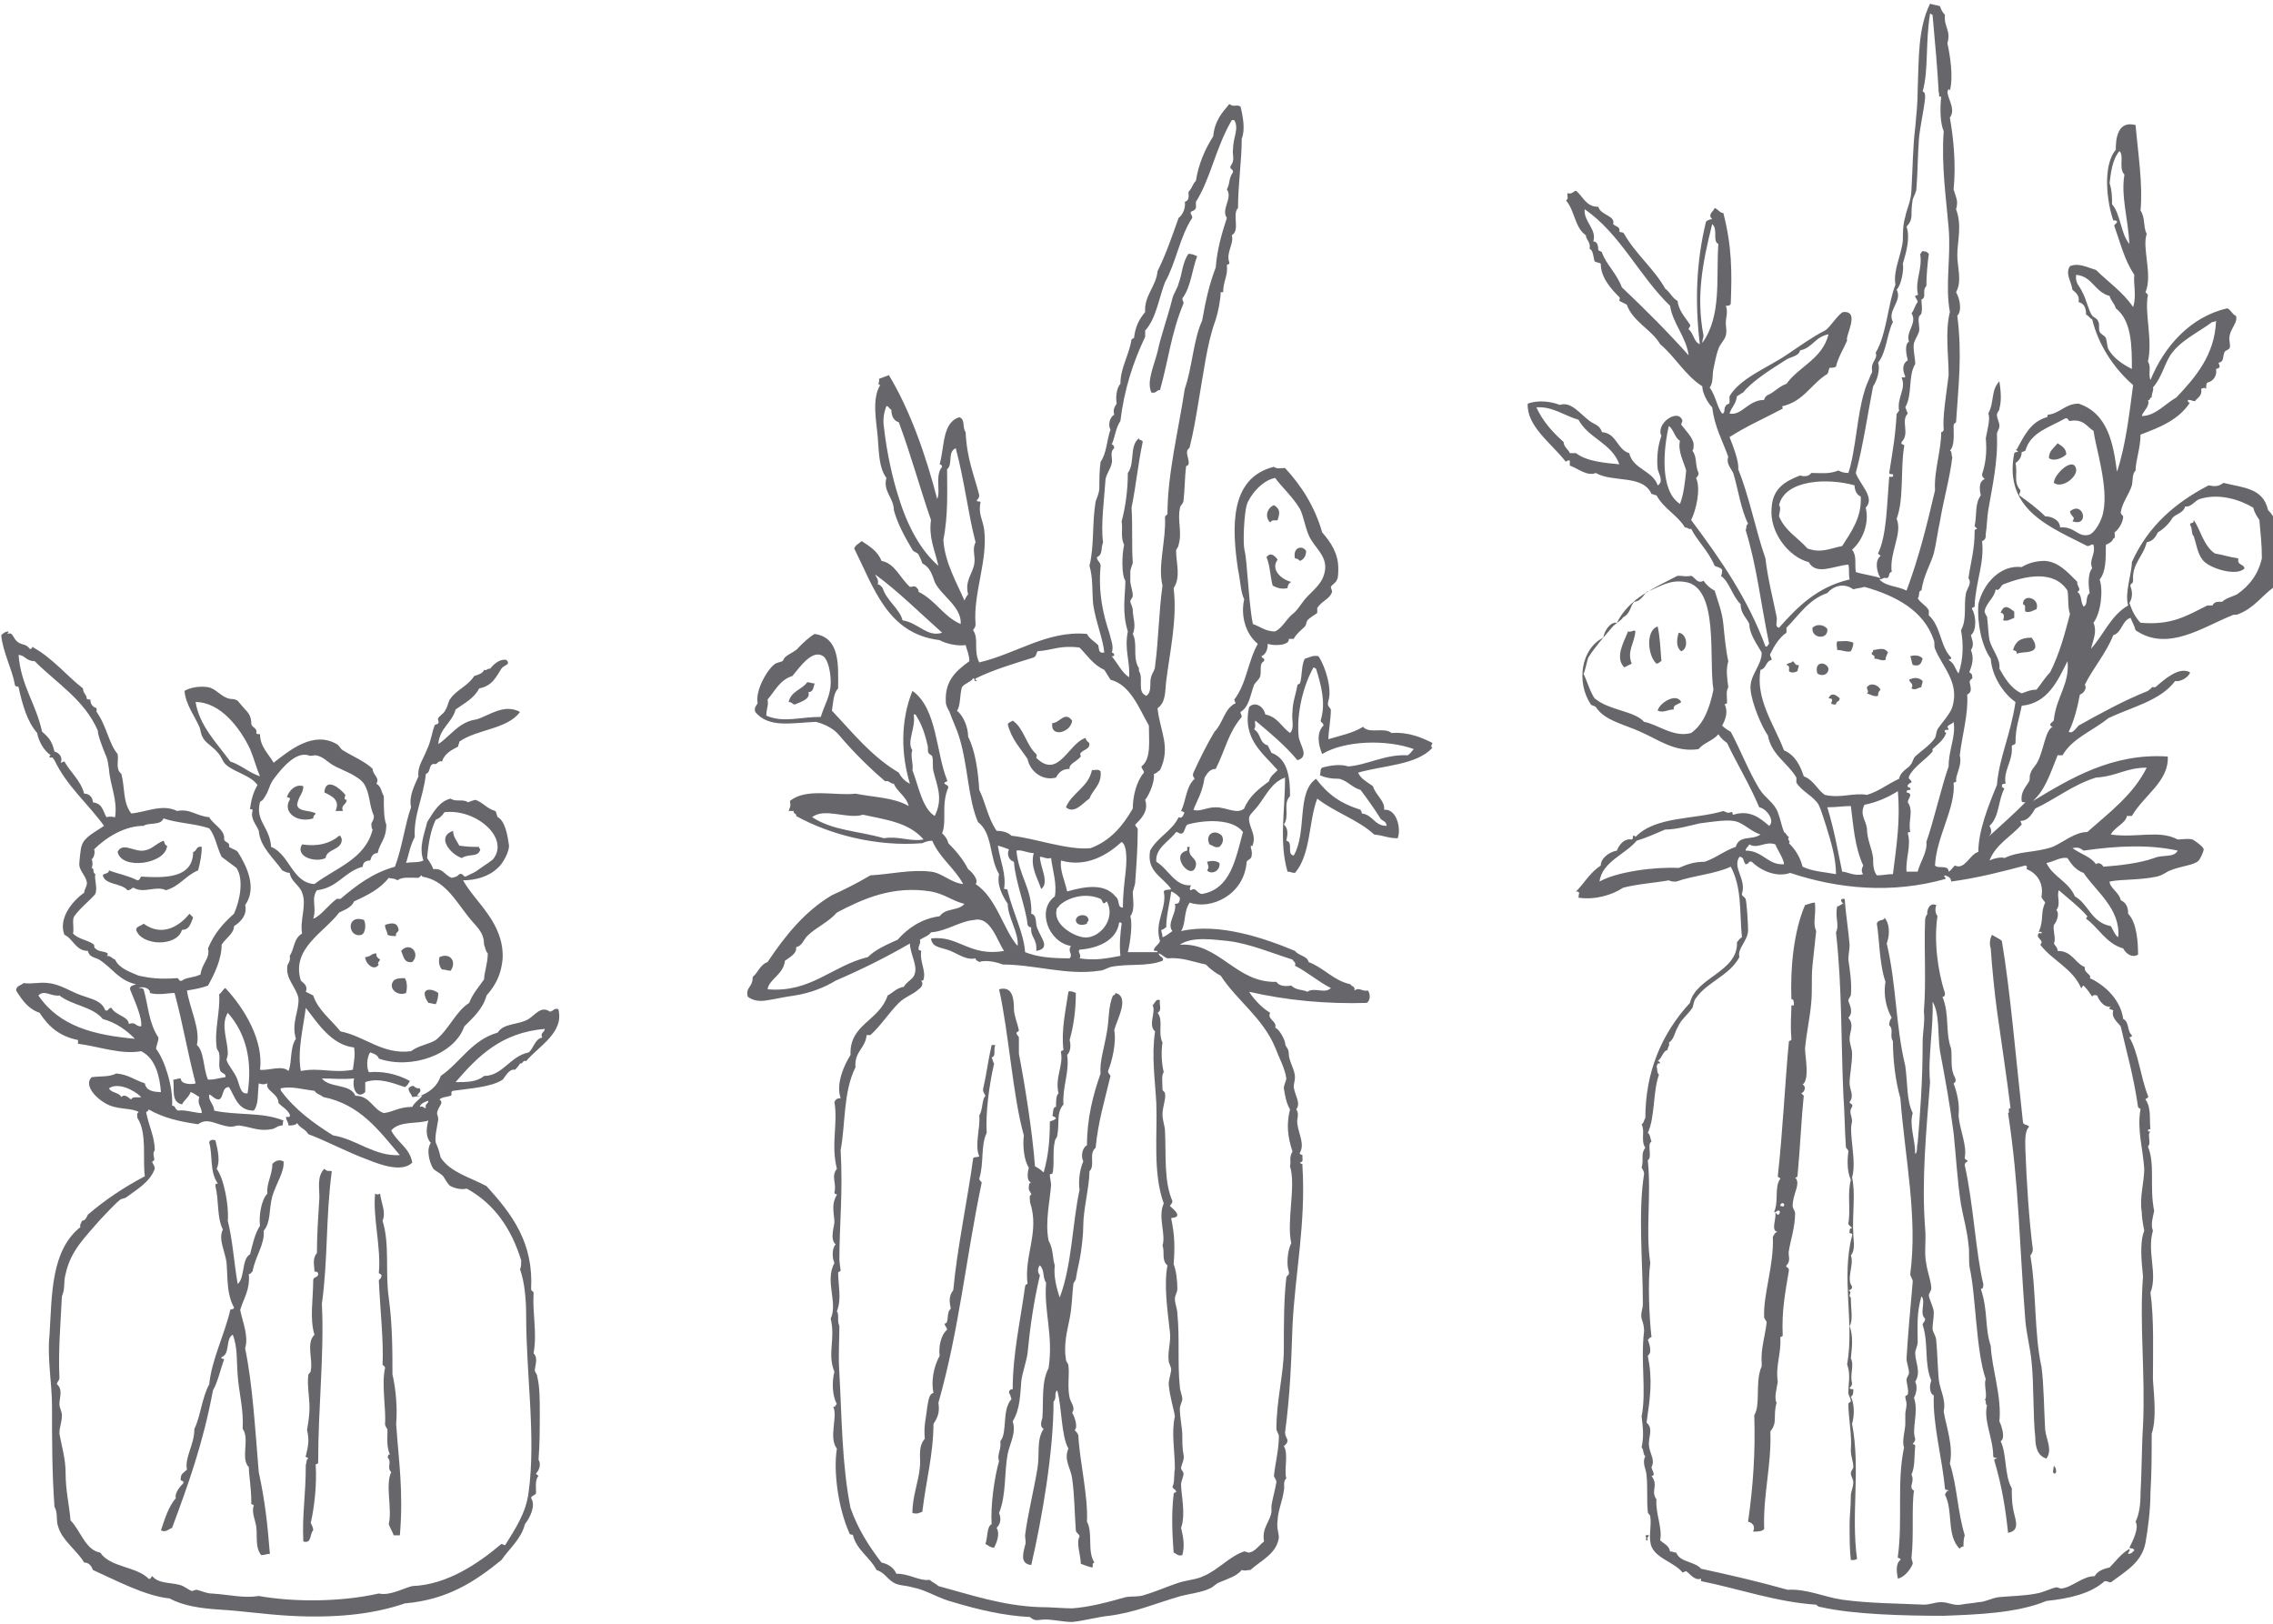 <svg enable-background="new 0 0 183.6 131.2" viewBox="0 0 183.6 131.2" xmlns="http://www.w3.org/2000/svg"><g fill="#67676b"><path d="m27.9 64.2c0 .1-.2.4.1.4 0 .4-.5.4-.3.9-.2 0-.4 0-.6 0 .4-.9-.3-1.2-.9-1.5.1-1.3 1.3-.3 1.7.2z"/><path d="m24.5 63.5c0 .6-.4.8-.5 1.5.1.6 1 .4 1.5.7 0 .1-.2.1-.2.4-1.3.4-2.5-.5-1.9-1.5.1-.3-.3-.1-.2-.3.2-.5.7-1 1.3-.8z"/><path d="m36.6 67.1c0 .5.3.8.5 1.2.7.1 1.1.1 1.6.1 0 .1 0 .1.1.2-.2.7-.9.3-1.5.7-.9-.3-2.1-1.7-.7-2.2z"/><path d="m27.4 67.5c.2 0 .1.2.2.2.1 1-1.2.8-1.3 1.6-.8.4-2.5-.1-1.9-1.1 1.3.2 2.3-.1 3-.7z"/><path d="m13.5 68.3c-.1 1.5-3.7 2-4 .5.4-.8 1.3 0 2.1-.1.7-.1.9-.5 1.6-.8.1.1.1.4.3.4z"/><path d="m15.3 73.8.3.3c-.2.5-.3 1-.9 1-.4 1.4-3.3 1.3-3.7 0 0-.3.4-.3.6-.5 1.5 1.1 2.9.2 3.7-.8z"/><path d="m29.4 74.3c.2.4.1 1.1-.2 1.2-1.1.3-1.3-1.7.2-1.2z"/><path d="m32.2 75.1c0 .2-.3.2-.2.5-.3 0-.5 0-.7-.1 0-.3-.2-.4-.2-.8.6-.2 1-.2 1.1.4z"/><path d="m33.3 77.7c-.7.1-.7-.5-.9-.9.7-.8 1.6.2.9.9z"/><path d="m30.4 77c0 .2 0 .3.3.5 0 .1-.3.3-.1.4-.4.6-1.1-.1-1.1-.6.4 0 .5-.3.9-.3z"/><path d="m36.4 78.4c-.3 0-.4-.1-.7-.1-.2-.2-.3-.6-.2-1 .9-.4 1.4.4.9 1.1z"/><path d="m32.7 79c.2.3.2.8.1 1.2-.7.3-1.5-.4-1-1 .2-.2.6-.2.9-.2z"/><path d="m35.4 80.2c0 .4-.1.7-.2.9-.2 0-.4-.1-.6-.1-.1-.2-.3-.4-.3-.8.1-.4.7-.3 1.1 0z"/><path d="m17.4 92.1c.2.8.4 1.7.1 2.3.6.8 1 3 .9 4.2.4 1.6.5 3.4.8 5.1.6-.5.3-2 1-2.4.2-.8.4-1.7.8-2.3-.1-.8.1-2.1.6-2.6-.1-.8.4-1.5.4-2.4.2-.2.5-.4.9-.2.1.8-.6 1.8-.9 2.8-.3 1.1-.1 2.1-.7 2.8.1 1.1-.7 2.1-.9 3.3-.1 0-.1.2-.3.2.1 1.3-.4 1.9-.7 2.9.2 1 .7 2.1.4 3.1.6 2.9.8 6.4 1.1 10 .5 2.3.7 4.1.9 6.6-.3 0-.4.1-.7.1-.5-.6-.3-1.5-.4-2.3-.1-.6-.4-1.2-.2-1.7 0-.1-.3-.1-.2-.2 0-1.3-.2-2.2-.2-2.9-.7-.7.1-2.3-.5-3.1.1-1.5-.3-2.9-.4-4.3-.1-1.2 0-2.3-.4-3.3-.6.3-.2 1.6-.9 1.8-.1.2.2.1.2.2-.3.8-.5 1.8-.9 2.5-.8 4.3-2 7.6-3.3 11.1-.3.1-.5.4-.9.2.3-.9.6-1.9 1.2-2.6-.1-.4.3-.9.6-1.2.1-.3-.3-.1-.2-.4 0-.4.3-.5.5-.7-.2-1 .6-2 .6-3.3.5-1 .6-2.5 1.2-3.6.2-2 1.2-3.9 1.7-6 0-.1.3 0 .3-.2-.6-1.1-.5-2.3-.6-3.6-.1-.9-.7-1.9-.3-2.7-.5-1-.3-2.3-.6-3.5 0-.2 0-.2.2-.2-.7-1-.4-2.3-.7-3.3 0-.2.2-.3.5-.2z"/><path d="m26.8 94.6c-.5 3.8-.3 7.1-.8 10.7.2 4.1-.3 8.3-.3 12.8 0 .2-.2.1-.2.2.1 1.6-.1 3.4-.4 4.7.1.2.2.4.2.6-.3.3-.1 1.1-.8.9-.1-2.3.2-3.6.2-6.2.1-.2 0-.4.2-.5 0-.1-.3-.1-.2-.2.2-.8.3-1.3.1-2.1.1-.6.2-1.2.2-1.8 0-.9-.2-1.8-.1-2.6 0-.2.2-.2.2-.4.2-.9-.4-2.2.3-2.9-.4-1.3-.1-2.9-.1-4.4 0-.3.4-.2.4-.5 0-.2-.2-.2-.3-.2 0-.5-.2-1 .2-1.5 0-1.4.1-2.9.2-4.5 0-.8-.2-1.7.4-2.3.3.3.4.1.6.2z"/><path d="m30.3 96.4c.2.1.2.1.4 0 .1.8.5 1.5.2 2.2.6 1.9.2 4.1.5 6.2.3 2.2.3 4.3.3 6.2.3 1.3.4 2.8.3 4 .2 3 .6 5.4.3 9-.2 0-.3 0-.5 0-.1-.3-.3-.6-.4-.9.3-1.2-.3-3.2.2-4.2-.4-.4.1-.8-.3-1.2.1-.1 0-.3.2-.2-.3-.7-.2-1.4-.2-2 0-.1-.2-.3-.2-.5.1-1.1-.3-3.2 0-4.5 0-.2-.2-.2-.2-.3.1-1.8-.2-4.5-.3-6.8.1-.1.2-.2.2-.3.1-.2-.2-.2-.2-.3.2-2-.5-4.5-.3-6.4z"/><path d="m33.3 88.6c-.1-.3-.3-.4-.3-.7.1-.1.2-.2.4-.2.2.2.3.2.5.2.2.4-.2.3-.2.7.9-.3 1.6-.8 1.9-1.7 1.6-1.1 2.5-2.9 4.6-3.5.5-.8 1.7-.6 2.5-1.1.5-.3 1-1.1 1.7-.6.3 0 .3-.3.7-.2.5 1.9-1.6 3-2.6 4.2-.3-.1-.2.2-.5.2-.1.2-.3.4-.4.5-.5-.1-.8.6-1 .8-.9.6-2.6.7-4 .9-.3.1 0 .3-.2.4-.3.1-.7.1-.9.3.4.3-.1.5-.2 1.1 0 .1.1.3.1.5-.1.7-.3 1.4-.2 1.9.2.4.3.8.4 1.2.8 1.2 2.4 1.6 3.7 2.3 2.1 2.3 3.8 4.6 3.6 8.3 0 .2.2.2.2.3-.1 1.8.3 3.2 0 4.9.4.4.1 1 .1 1.4 0 .1.2.3.2.5.2.8.2 1.9.2 2.8 0 1.3 0 2.6-.1 3.9.2.3.1.8-.2 1.1 0 .1.1.1.2.2-.3.3-.2 1-.2 1.4-.1.2-.4.2-.4.4.4.6-.1 1.6-.5 2.1-.3 1.2-1.2 1.9-1.9 2.9-2.1 1.7-4.3 3.2-7.8 3.5-2.6.9-5.7 1.2-9.3 1-1.9-.1-3.9-.4-5.7-.5-1.5-.1-2.9-.3-4-.9-2-.2-4.4-1.5-6.2-2.3-.1-.3-.3-.6-.7-.6-.6-1-1.8-1.8-2.1-2.9-.2-.5 0-1.1-.3-1.6-.2-2.8-.2-5.4-.2-8.1 0-1.9-.4-3.9-.2-5.8.2-3.2.1-6.8 2.5-8.7-.1-.2.1-.3.1-.5.3 0 .4-.3.5-.5 1.4-1.2 2.9-2.2 4.6-3.1-.2-1.4.2-3.5-.6-4.7 0-.3-.1-.3.1-.5-.6-.3-1.5-.2-2.3-.5-1-.4-2.2-1.6-1.5-2.3.8-.1 1.4 0 2-.3 1 .1 1.4.5 2.3.8.1.6.7.7 1.3.7-.1-1.2-.4-2.7-1.6-3.3-1.6.3-3.5-.4-5.1-.6 0-.1 0-.2 0-.3-1.5-.3-2.4-1.1-3.1-2.2-.9-.3-1.4-1-1.9-1.8 0-.4.4-.4.6-.6.7.1 1.3-.1 2 0 1 .1 1.8.7 2.7 1 .8.3 1.6.4 1.9 1.2.3.1.2-.2.5-.2.3.6 1.4.7 1.4 1.3.6-.2.5.2 1 .2.1-.7-.5-2-.9-3 0-.3.2-.3.5-.4-1.4-.3-1.9-1.3-3-2-.4-.2-.8-.2-.9-.7-1 0-1.2-1-1.9-1.3-.5-1.3.6-2.7 1.6-3.4 0-.3.3-.6.2-.9-.1-.5-.6-.9-.6-1.4 0-.1.1-1.3.2-1.5.2-.7 1.1-1.1 1.8-1.6-1.3-1.8-3-3.2-4-5.3-.1-.1-.1-.3-.4-.2 0-.1 0-.2.1-.2-.6-.4-1-1.2-1.1-1.8-.8-.9-1.2-2.3-1.5-3.7 0-.1-.3 0-.3-.2-.2-1.2-1-2.7-1.1-4 .1-.1.3-.3.6-.3 0 .1-.1.1-.1.2.5-.2.4.4.9.7.3.2.6.1.9.5.2.1.2-.3.3-.1 1.6.9 2.7 2.3 4 3.3 0 .4.3.5.3.8 0 .1.2.1.3.1 0 .4.2.6.5.7v.3c.8 1.1 1 2.6 1.7 3.4.1.6-.2 1.2.3 1.6.3 1.1.1 2.3.8 3.2 1.2-.1 2.5-.8 3.7-.2 1.1-.2 1.5.4 2.6.5.3.6 1.3 1 1.2 1.8.1.3.5.2.4.6.3.2.5.2.7.4.7 1.1 1.6 2.9.6 4.3.2.8-.4 1.4-.9 1.7 0 .6-.7 1-1 1.5 0 1.2-.6 2.4-1.1 3.3-.5.2-1.1.3-1.7.4.2 1.4 1.1 3.1.8 4.4.6.5.5 1.9.9 2.8.6 0 .7-.1 1.4-.2.1-.3-.3-.3-.4-.5-.2-.5 0-.9-.1-1.4 0-.2-.2-.3-.2-.5-.2-1.4.3-2.9.2-4.3.2-.1.3-.4.5-.5 1.6 1.7 3.1 4.3 2.8 6.6.6.1 1.8-.4 2.3.1.3-.7.1-1.9.6-2.6-.4-1.3.3-2.3.2-3.3-.2-.9-1-1.5-.9-2.5 0-.3.3-.4.2-.9.4-.6.3-1.4 1-1.8-.2-1.1.4-2.3 0-3.3-.2-.6-.9-.9-1-1.6-.2 0-.4-.1-.6-.2-.7-1-1.8-1.9-1.9-3.2-.2-.5-.7-1-.5-1.6 0-.3-.2 0-.2-.2.1-.8.3-1.4.6-1.9-.6-.8-1.8-1-2.5-1.6-.3-.2-.4-.7-.7-1-.4-.5-1-.8-1.2-1.2-.2-.3-.2-.7-.3-.9-.4-.9-1.1-1.8-1.2-2.9.5-.3 1.3-.4 1.9-.3s1 .7 1.6.9c.3.1.5 0 .8.2 0 0 .5.6.6.7.3.3.5.6.5 1.2.1.3.5.3.4.7 0 .1.2.1.3.1 0 1 .7 1.6 1.1 2.3 1.3-1 3.2-2.6 5.1-1.5.2.1.3.4.5.5.8.5 1.8.9 2.4 1.5 0 .5.6.7.3 1.2.4.2.4.7.6 1 0 1 0 1.8.2 2.3 0 1.2-.5 1.4-.7 2.3-.4 0-.5.3-.6.6-.5 0-.6.3-.6.5-1.5.4-2 1.7-3.7 1.9-.5.7 0 1.4-.3 2.3.6-.2 1.2-1.1 1.9-1.6h.3c1.3-1.1 2.6-2.1 4.4-2.6.6-1.6.8-3.4 1.3-4.8-.2-.9.3-1.8.6-2.5-.1-.8.4-1.4.7-2.2.3-.6.4-1.4.6-1.9 0-.1.3-.1.3-.2.1-.1-.1-.3 0-.4.1-.2.5-.4.6-.7.2-.3.2-.7.4-.9.5-.7 1.4-1 1.9-1.8.3-.1.7-.2.8-.5.2.1.2-.1.5-.1.3-.4.8-.8 1.3-.7.4.4-.2.4-.4.7-.4.6-.7 1.4-1.8 1.6-.4.8-1.2 1.2-1.9 1.7-.3 1.1-1.3 1.5-1.4 2.8.6-.4 1.1-1 1.8-1.5.5-.3.7-.4 1.3-.5 1-.3 2.2-1.3 3.5-.6-1 1.4-3.5 1.4-4.9 2.4 0 .2-.1.2-.1.4-.6.3-1.1.6-1.3 1.2-.4-.1-.3.3-.7.2-.4.1-.2.7-.6.8-.2 1.9-1 3.3-.9 5.1-.4.8-.4 1.1-.7 2.1.4-.1 1 0 1.4-.2-.4-1.1.1-2.2.3-3.1.5-.8 1-1.7 1.9-1.9.4.3 1 0 1.4.3.3-.1.2-.1.6-.2.6.2.9.7 1.6.9.1.1.1.3.2.5.6.3.8 1.5.9 2.2.1.5-.5 1.6-.9 1.9-.7.7-1.8 1-2.8 1 1 1.8 3.3 3.4 3.2 6.3-.1 1.2-.5 2.1-1.3 3-.3 1.1-1.1 1.8-1.8 2.5-.8 2.3-4.3 3.5-6.9 2.6-.1-.3-.4-.4-.7-.5-.3.4-.3 1.3-.1 1.6 1-.1 2.2.1 3.3.7-.1.2-.2.4-.4.5-.9-.3-2.1-.8-3.2-.4v.8c-.6.6-1.1-.2-.9-1.1-1 .1-1.7 0-2.6 0 .6.8 2.3.4 2.7 1.4 1.2 0 1.4 1.1 2.3 1.4.8-.1 1.2-.5 2.3-.5.2-.4.6-.6.8-.9-.3 0-.6.1-.8.1zm-29.9-29.5c.6.5.8.8 1 1.6.4.1.7.5.5.9.1 0 .2-.1.3-.1.5.9 1.3 1.5 1.6 2.6.5 0 .7.4.7.7.8.1.8.7 1.1 1.2.4-.1.5 0 .7 0 .2-1.5-.4-2.5-.5-3.9-.1-.6-.1-.8-.3-1.2-.2-.5-.6-1.5-.6-1.9-1.1-2.5-3.3-3.8-5.1-5.6-.7 0-.8-.5-1.3-.5.2 2.5 1.4 3.9 1.9 6.2zm16.8 1.4c-.8-1.7-2.4-3.8-4.4-3.8.3 1.9 1.7 3.3 2.8 4.8.9.3 1.5.9 2.4 1.2-.3-.7-.5-1.5-.8-2.2zm9.9 6.5c-.1-.1-.1-.3-.1-.5.1-.2.2-.3.2-.6-.4-.9-.3-1.8-.8-2.6-.5-.7-1.8-1.1-2.5-1.5-.5-.3-.8-.7-1.4-.8-.2 0-.4.1-.6 0-1-.3-2.1 1-2.7 1.8-.5.6-.4 1-.9 1.7-.2.3-.2.1-.3.3-.4 1.5.8 2 .9 3.6 1.5.6 1.7 2.9 3.5 3 1.7-1.3 4.1-2 4.7-4.4zm7 3.6c.3-.1.3.2.5.2.6-.3.7-.3 1.1-.6s1.1-.7 1.2-.9c1.2-1.7-1.5-4-4-3.7-.2.3-.4.5-.7.6-.4.8-.6 1.9-.7 3.1.2.3.4.6.5.9.8-.1.9.5 1.5.7.4-.1.4-.1.6-.3zm-20.3 6c.5-1.2 1.2-2 2.1-2.8.5-1.1.8-2.8.2-3.7-.4-.3-.8-.6-1.2-.9-.4-.8-.5-1.7-1-2.3-1.2-.4-2.5-.4-3.7-.8-.2.6-1.2.3-1.6.6-1.5 0-3 .9-4 1.9.1.2 0 .7-.2.8.1.2.1.5 0 .7.3.1 0 .3.3.5-.1.4.2 1.1 0 1.6-.4.5-1.2 1.1-1.7 1.8-.2.3 0 .9-.1 1.4.5.5 1.2.5 1.7.9 0 0 0 .3.1.3.3.3.7.2 1 .4 0 .1 0 .2-.1.2.4 0 .4.2.7.3.3.7 1.2 1 1.9 1.3.9.2 1.7.3 3.1.2.2 0 .1.3.4.2.4-.3.9-.2 1.5-.5.1-.9.8-1.3.6-2.1zm8.5 3.8c.4 1.2 1.4 1.9 2.2 2.9 2 .4 3.4 1.9 5.7 1.6.7-.5 1.3-.5 2-.9 1.1-.9 1.6-2.3 2.7-3 .3-.8.8-1.3 1.2-1.9 0-.5.3-1.3.3-2.1-.2-.2-.2-.5-.3-.7 0-1.1-.7-1.5-1.3-2.3-1.1-1.4-1.9-2.9-3.7-3.2 0 0 0-.1-.1-.1 0 .1-.1.1-.2.2-.7 0-1.3-.1-1.7.2-.3-.2-.4-.1-.7-.2-.7.9-1.7 1.4-2.8 1.9-.2.5-.8.7-1.2.9-1.2 1.6-3.9 2.9-3.1 5.5.2.2.6.4.4.9.2.1.4.2.6.3zm-13.7-.5c.4 1.4.4 2.7 1.2 3.9 0 .3-.1.4-.2.9.7.9 1.4 3.1 1.3 4.6.3 0 .2.3.5.4.5-.1 1.4.2 1.9.2 0-.5-.4-.7-.2-1.3-.2-.1-.4-.3-.7-.4-.2.5-.5.6-.7 1-.9-.2-.6-1.2-.7-2 .2 0 .3-.1.6-.1 0 .5.9.5 1.2.4-.7-2.7-1-4.7-1.7-7.3-.5 0-1.3.2-2 0 .1-.3-.5-.6-.9-.4.2 0 .3 0 .4.1zm-3.3 2.4c-.8-1-2.5-1.1-3.5-1.9-.7.1-1.2-.5-1.7 0 1.7 2.5 4.5 3.2 7.8 3.5-.7-.7-1.5-1.3-2.6-1.6zm16 4.2c1.5-.3 2.6.2 4.2-.1.1-.7.2-1.2.1-1.8-1.8-.2-2.9-1.9-3.9-3.2-.2 1.6-.7 3.5-.4 5.1zm-5.9-1.4c0 .2-.1.4-.1.5.1.4.5.8.8 1.4.3.7.3 1.4.9 1.3.4-2.6-.1-4.8-1.6-6.5-.6 1 0 2.2 0 3.3zm18.4 2.3c.9 0 1.7 0 2.3-.5 1.5 0 2.1-1.6 3.6-1.9.4-.3.5-1.1 1.1-1.2-.2-.4.2-.4.2-.7-3.5.3-5.4 2.2-7.2 4.3zm-16.3 2.3c-1.3 0-1.5-1.1-2-1.9-.6 0-.4.8-.8 1-.4 0-.5-.3-.8-.4-.1.5.4.8.4 1.3 1.8.4 3.9.1 5.6.8-.1.2 0 .3-.1.4-.4 0-.6.3-.9.3-1 .2-1.7-.2-2.6-.3-.2 0-.4.1-.7.1-1.1-.1-1.8-.8-2.6-.2-1.4-.2-2.8-.5-4-1.2 0 .1-.1.2-.2.2.2 1.1.7 2 .7 3.1-.3.4.2.8-.2.9 0 .2.2.3.2.6-.4 1.1-1.5 1.7-2.3 2.3-.1.1-.4.1-.5.2-.5.4-1.2 1.2-1.6 1.6-1.2 1.4-2.4 2.5-2.8 4.4-.2.7 0 1.1-.3 1.8-.1 2.1-.3 4.3-.2 6.6 0 .2-.2.3-.2.5.5.4.2 1.1.2 1.6 0 .3.2.6.2.9 0 .6-.2.9-.2 1.5.2 1.1.5 2 .5 3.2 0 1.4.3 2.6.4 3.8.8.8 1.2 2.4 2.4 2.6.8 1.2 2.9 1.1 3.9 2.1.2.1.2-.2.3-.2.5.6 1.4.5 2.2.7.4.1.7.4 1 .5.1 0 .2-.1.4-.1.4.1.8.3 1.2.3 1.5.1 2.6.4 3.8.2 2.8.5 6.6.5 9.7-.2.9.2 1.9-.4 2.7-.6 2.8-.1 5.3-1.8 7.2-3.4.1 0 .2.1.3.1.8-1.3 1.7-2.6 1.9-4.3.6-4.4-.2-9.5-.2-14.2 0-1.2-.1-2.7-.5-3.8.1-.1.1-.5.1-.7-.8-2.6-2.2-4.6-4.4-5.8-.4.1-.9 0-1.3-.2-.2-.1-.4-.5-.6-.8-.3-.3-.6-.4-.8-.6-.3-.5-.6-1.5-.2-2.1-.4-.4-.4-1.1-.2-1.8-.9.3-2.3 0-3 .8.5 1 1.5 1.4 1.7 2.6-.8.8-2.5.2-3.5-.2-1.9-.7-3.3-1.5-4.9-2.1-.2-.4-.7-.5-.9-.9-.1.2-.5.2-.7.2 0-.3-.2-.4-.2-.7.1 0 .4.1.3-.2-.2-.4-.6-.6-.9-.9 0-.8-1.1-1-.9-1.6-.3.1-.4.1-.7 0-.1.9 0 1.7-.4 2.2zm-11.7-1.8c.2.4.8.3 1 .7.3-.3.6.1.8.2.1-.3.6-.1.8-.2-.6-.6-1.9-1.2-2.6-.7zm17.3.7c-.2-.2-.5-.2-.7-.5-.9-.1-1.9-.4-2.7-.2-.1 0 0 .1 0 .2 1.1 1.5 2.6 2.6 4.2 3.6 1.9.3 3.3 1.7 5.4 1.6-1.7-2-3.2-4.1-6.2-4.7zm7.8.8c.3-.1.3.1.5.1-.1-.4.2-.3.2-.6-.3.1-.6.2-.7.5z"/><path d="m16.3 68.4c0 .5-.1 1.2-.3 1.9-1 .4-1.5 1.3-2.6 1.6-.8-.4-1.8.3-2.6-.2-.2 0-.2.2-.5.2-.5-.6-1.8-.4-2-1.2.1-.2.5-.1.5-.4.8.3 1.5.4 2.3.8.2 0 .2-.2.3-.3 1.8.1 4.2.2 4.2-2 .3 0 .2-.5.7-.4z"/><path d="m166.2 35.8c.3.2.7.4.7.9-.3.3-1 .6-1.4.3 0-.6.4-.8.7-1.2z"/><path d="m165.9 39c0-.7 1.6-2.2 1.8-1.1.1.6-1.1 1.6-1.8 1.1z"/><path d="m167.4 42.1c.3-.4-.1-.3-.2-.8 1.1-.9 1.6 1.3.2.8z"/><path d="m177.2 42c.5.7.8 2.1 1.7 2.7.6.1 1.2.3 1.9.4-.1.6.4.4.5.8-.6.7-2.9 0-3.4-.7-.4-.5-.5-1.3-.7-1.9-.2-.1-.1-.7-.3-.9 0-.3.3 0 .3-.4z"/><path d="m164.5 49.2c-.3.1-.5.3-.9.2-.1-.3.1-.5-.2-.6 0-.9 1.4-.5 1.1.4z"/><path d="m162.7 49.4v.5c-.3.1-.5.3-.9.2.1-.3.1-.6-.2-.6.3-.8.7-.4 1.1-.1z"/><path d="m147.6 50.8c.1.9-1.3.8-1.2-.1.3-.3.9-.3 1.2.1z"/><path d="m133.9 50.6c.2 1 .2 1.6.3 2.8-.1 0-.2.2-.4.2-.7-.6-.9-2.7.1-3z"/><path d="m132.1 51c-.1 1-.7 1.6-.3 2.6-.2.1-.4.2-.6.3-.8-.8 0-2.1.3-2.9.3.1.5-.2.6 0z"/><path d="m135.6 51.1c.7.1.8 1.3.2 1.5-.4-.3-.4-.9-.2-1.5z"/><path d="m164.1 51.5c.2.3.3.4.3.8-.2.5-1 .3-1.5.5 0-.2 0-.2-.3-.3.2-.7.6-1 1.5-1z"/><path d="m149.7 51.9c0 .3-.1.5-.2.7-.4.1-.6-.1-1.1-.1 0-.3-.1-.4 0-.7.6 0 .7-.1 1.3.1z"/><path d="m152.5 52.7c-.1.2-.2.4-.2.6-.4.1-.5-.1-.9-.1.1-.4-.3-.2-.2-.5.1 0 .1-.1.1-.2.3 0 .9-.3 1.2.2z"/><path d="m155.3 53.2c-.1.2-.1.7-.8.5-.1-.2-.1-.5-.2-.7.3-.1.8-.1 1 .2z"/><path d="m144.8 53.4c.2.1.2.4.5.3 0 .2-.1.3-.1.5-.2.1-.5.2-.7 0 0-.3.1-.4-.2-.5.1-.2.4-.1.5-.3z"/><path d="m147.7 54c0 .4-.4.7-.9.4-.3-1 .7-1 .9-.4z"/><path d="m155.3 55c0 .2-.1.3-.1.5-.2 0-.5.3-.8.1.2-.4-.1-.4-.2-.7.4-.2.8-.2 1.1.1z"/><path d="m151.9 55.7c-.2.2-.2.3-.2.5-.3.1-.6-.1-.9-.2.2-.2 0-.2 0-.5.3-.4.9-.2 1.1.2z"/><path d="m148.6 56.4c0 .3-.3.2-.3.5-.2 0-.3 0-.4-.1.1-.2.2-.4-.2-.4.2-.5.6-.3.9 0z"/><path d="m135.8 56.7c-.2.2-.7.2-.6.6-.5 0-.8.3-1.3.1.1-.6 1.5-1.5 1.9-.7z"/><path d="m148.8 72.6h.2c.1 1.3.3 2.5.4 3.7 0 .4-.1.8-.1 1.2.1.7.3 1.9.2 2.9 0 0-.2.3-.2.4 0 .2.5.9 0 1.4.5.6.1 1.1.1 1.7 0 .4.2.8.2 1.2 0 .9-.2 1.7-.2 2.4 0 .5.4 1 0 1.5 0 .2.3.1.2.4-.3.4 0 .7 0 1.2-.3.9.4 3.2 0 4.5.3 1.3 0 3 .1 4.6 0 .5.2 1.2-.2 1.7.3.7-.4 1.9.1 2.5 0 .2-.1.3-.3.3.4.2-.1.4.2.6 0 1 .2 1.8-.1 2.3.3.8.2 1.7.1 2.6.3.6-.1 1.3.1 2 0 .2-.1.3-.2.4 0 .1.2.1.3.1 0 .3 0 .5-.2.6.3.6.3 1.5.1 2.2.7 3.7-.1 7.2.4 10.9-.1.1-.3.1-.5.1-.1-.8-.1-1.8-.1-2.9 0-.7.1-1.3.1-2.3 0-.3.2-.7.2-1.1 0-.2-.2-.5-.2-.7s.2-.4.2-.5c0-.5-.2-.8-.2-1.4.1-1.2-.2-2.6-.2-3.7 0-.1.2-.2.2-.2 0-.3-.2-.5-.2-.7 0-.8.2-1.5-.1-2.3.6-3.4-.5-7 .4-10.4.1-.3-.3-.1-.2-.3 0-.2 0-.3.2-.3-.1-.2-.3-.2-.3-.4.2-1.1-.1-2.4.2-3.5-.3-.7-.3-1.5-.2-2.3 0-.2-.2-.2-.2-.4-.1-1.4-.1-2.8-.2-4.1-.2-4.4-.1-8.8-.6-13.2.3-.6-.1-1.2.1-2.1.2 0 .3-.2.5-.2-.1-.1-.3-.3-.1-.4z"/><path d="m160.9 75.5c.3.2.6.3.8.5.7 4.2 1.1 9.2 1.7 14.6 0 .3.4.2.5.4-.4.4-.3 1.3-.3 1.9.1 2.6.3 5.7.6 8 0 .2-.1.4-.2.5.5 2.9.3 6.3.9 9 .2 1.5.2 3.5.3 5.1.1.8.6 1.6.1 2.3-.7-.2-.9-.9-.9-1.7-.2-1.8-.1-4.2-.3-6.1-.1-1.1-.4-2.2-.5-3.3-.5-6.3-.5-10.9-1.4-16.8.2 0-.1-.4.2-.4-.3-2.4-.7-5.1-1.1-7.9-.2-1.5-.4-3.5-.5-5-.1-.3-.1-.7.1-1.1z"/><path d="m165.9 118.4c.1 0 .3.5.1.6-.3.1-.1-.5-.1-.6z"/><path d="m157.4 7.2c-.4.4.7 1.5.1 2.3.3 1.7.5 3.8.3 5.8.2.7.4.9.2 1.6.5 1.3.1 2.6.1 3.7 0 1 .4 2.1-.1 3 .3.5.5 1.5.1 1.9.4 3.2.1 5.5-.1 8.6-.1.1-.2.1-.2.3 0 .7.1 1.6-.3 2 .2 0 .1.5.2.5-.2 1.7-.7 3.4-1 5.2-.2.9-.3 1.8-.5 2.6-.3 1-.8 1.7-1 3-.3 0-.1.5-.3.6.2.4.7.6.9 1v.4c1 .9.9 2.5 1.8 3.4 0 .2-.1.1-.2.2.5.3.5.7.8 1.1.4-1.2.4-2.4.2-3.5.5-.9.2-2 .4-3 .1-.4.5-.8.2-1.2.2-1.4.5-2.3.5-3.8 0-.2.1-.1.2-.2-.1-.1-.1-.1-.2-.2.2-1 0-1.8.5-2.5-.1-.4-.2-1.1.3-1.3 0-.1-.2-.1-.2-.4.3-.9.4-1.8.3-2.9.1-.6.4-1.6.2-2 .5-.9.2-1.9.9-2.6.1.7.2 1.5 0 2.2 0 .2-.2.3-.2.5 0 .3.2.6.2.9s-.2.4-.2.7c.1 2.2-.4 4.3-.7 6.1-.1.6-.1 1.3-.2 1.9 0 .3 0 .5-.3.6.2 1.8-.5 3.2-.6 5.2.1.2-.3.1-.2.3.3.5.4 1.7-.1 2.1.1.4.3.8 0 1.2.2.5.2 1-.1 1.7-.1.2.2.1.2.4.1.3-.2.2-.2.5.1.5.2.8-.2 1 .1 1.6-.4 3.2-.6 4.9.2.8-.3 1.5-.3 2 .1.2-.2.2-.2.2.2 2-1.4 4.4-1.5 6.7.2.3 1.1-.1 1.1.5.2-.1.3-.3.5-.5.8.4 1.2-.9 1.9-1.1 0-1.7.8-3.7 1.5-5.4.2-2.3 1.1-4 1.5-6.7-1-.7-1.9-2.1-2-3.5-.7-1-1.1-2.7-1-4.4.4-1.7 1.8-3.2 3.5-3 .5-.3 1.1-.5 1.9-.5 1.1.1 1.8.9 2.6 1.7-.1.3.4.6 0 .8.4.3.2.7.5 1.2.4-.2.1-.8.5-1.1-.1-.4-.2-1.6.2-2-.3-.7.3-1.1.1-1.9-.2-.1-.2.1-.5.1-2.9-1.5-6.8-2.9-5.9-7.5.1-.1.2-.1.3-.1 0-.1-.3-.2-.1-.2.6-1.1 1.1-2.2 2.4-2.6.1 0 .1-.1.1-.2 1-.1 1.4-.9 2.5-.9 2.4.8 2.8 3.3 3.1 5.5.7-2.1 1-4.7 1.3-7-1.5-1.3-2.8-3.2-3.3-5.3-.2-.1-.3-.3-.5-.4 0-.6-.2-.9-.6-1 .1-.6-.3-.8-.5-1-.1-.7-.6-1.3-.2-1.9.7-.3 1.4.1 2.1.3.9.9 2.2 1.8 3 3 .3-.9 0-2 .1-2.6-.8-1.2-1.1-2.5-1.6-3.9-.1-.2.2-.2.2-.4 0-.1-.2-.1-.3-.1-.5-1.4-.9-4.4.2-5.7 0-.8.1-2.4 1.6-2 .2 2.3.6 4.8.4 6.9.4.6.2 1.3.5 1.9-.4 1.1.5 3.3-.1 4.7.1.1.1.1.2.2-.3 1.5.4 3.6 0 5.4.3.5 0 .9.2 1.5 1.1-2.7 3.2-5.1 6.2-5.8.3.1.4.5.7.6.2.5-.4 1-.5 1.6-.1.4.1.7 0 1 0 .1-.3.2-.4.3-.2.4 0 .8-.5.9.1.3.2.4-.2.5.1.5-.2 1-.7 1.1-.1.1-.1.3-.1.5-.2-.1-.1-.1-.4 0 .1.6-.3.7-.5 1-.2 0-.3-.1-.5-.1s0 .3.1.2c-.9 1.4-2.4 2-4 2.6 0 1.1-.4 2.1-.4 2.9-.3.3-.2.8-.3 1.2-.2.7-.8 1.4-.9 2.2 0 .1.2.3.2.3 0 .5-.4 1.1-.7 1.3 0 .1.1.5-.1.5-.1.3-.4.4-.6.5 0 1.2 0 2.2-.5 2.8.3.9.1 2.7-.5 3.5.3.7 0 1.3-.2 2.1 1-1.1 1.6-2.7 3-3.5-.3-1 .3-2.6.3-3.5 1.3-2.9 3.5-4.8 6.2-6.2.5.1.8.1 1.2-.2 1.6.4 3.2.4 3.6 2.2 1 .9.8 2.6 1.1 4-.2.1-.3.3-.4.5 0 .1.2.1.3.1-.1.6-.3 1.1-.5 1.6-1 .7-1.6 1.7-2.9 2.2-.2.1-.4 0-.5.1-2.3.9-5.2 3-7.8 1.2-.1-.4-.3-.7-.4-1-.7.2-.7 1.2-1.4 1.4-.6 1.5-1.6 2.6-2.3 4 .2.3-.1.7-.4.8-.2 1.1-.5 2.2-.9 3 .3.2.6-.3.8-.5 1.8-1 3.6-2 5.6-2.8.1-.1.3-.2.3-.3h.3c.7-.6 1.9-1.7 2.8-1.2-.1.4-.8.8-1.2.7-1.2 1.6-3.5 2.1-5.4 3-1.2 1-2.9 1.6-3.7 3-.1 0-.3 0-.4 0-.6 1.5-1 2.8-2 3.7 3-1.8 6.4-3.9 10.9-3.6.1 2-1.9 3.1-2.9 4.8-.1 0-.3 0-.4 0-.1.6-1 .9-1.3 1.5 2.1.3 3.9-.4 5.4.4.4 0 .8-.1 1.2 0 .2.1.9.6.9.8s-.3.8-.4.9c-.4.4-1.3.4-2.3.8-.3.1-.6.4-1.1.5-1.4.3-2.9.2-3.8.4 0 .5.8.9.9 1.5.4.2.6.5.6 1.1.7.7.8 2.3.8 3.3-.5.3-1-.1-1.2-.5-1.4-.4-2-1.7-3-2.4 0-.1.1-.1.1-.2-.7-.8-1.5-1.4-2.3-2.1-.2.5.2 1.1-.2 1.6.3.3 0 1-.2 1.2-.1.5.2 1.1 0 1.5.1.2.3.3.3.6 1.2 0 1.4 1 2.2 1.3-.1.5.6.6.4.9 1.3.6 2.5 1.8 2.7 3.3.5.2.3 1 .7 1.3 0 .2-.1.1-.2.2.7 1.1.9 3.2 1.5 4.7.1.2-.2.2-.2.3.5.7.3 1.7.4 2.4-.1 0-.2 0-.2.1s.1.1.2.1c-.3.2.1.9-.2 1.2.6 1.5.1 3.2.5 5.2-.1.5-.3 1.1-.1 1.6-.5 1.7.4 3.5-.2 5 .3 2.1.2 4.9.2 7 .1 1.5.3 3.2-.1 4.4 0 1.7 0 3.1-.1 4.8 0 1.3-.2 2.9-.4 4-.3 1.6-1.6 2.3-2.8 3.2-.2 0-.2-.1-.5-.1-1.1 1-2.8 1.4-4.7 1.6-2.4 1-5.7 1.1-8.3 1.2-3.1 0-7.3-.1-9.9-.7-.2 0-.3-.1-.4-.2-3.2-.2-6.3-1.3-9.3-1.9 0-.1 0-.2 0-.2-.5.2-.9-.4-1.2-.6-.1 0-.2.1-.3.1-.7-.9-2.5-1.2-2.6-2.5-.1-.6.1-1.3 0-2 0-.2-.2-.2-.2-.4-.1-.9 0-2-.1-2.9 0-.5-.4-1-.1-1.6-.2-.1-.1-.5-.3-.7.2-1 .1-1.6 0-2.5.4-2.1-.1-4.4.2-6.9 0-.4-.1-.7-.2-1-.1-.4.1-.8.1-1.2 0-3.3-.4-7.4.1-10.5 0-.2-.1-.3-.2-.5.2-.7-.1-1.1.3-1.6-.4-.6 0-1.3-.3-1.9.2-.1.2-.4.3-.5 0-3.7 1.3-6.8 3.6-9.3.5-2.1 3.9-2.5 3.8-4.9.1-.1.2-.3.4-.4-.2-2.2 0-4-.9-5.7-1.3.6-3 .7-4.4 1.2-.3 0-.4 0-.6-.1-1.1.2-2.6.3-3.7.6-.9.6-2.3 1-3.6.8 0-.3.2-.5-.2-.5.7-.7 1.1-1.5 2-2.1 0-.6.7-1.1 1.3-1.2.2-.5.6-1 1.2-.9.1 0 .1-.2.1-.3.1 0 .2 0 .2.1 1.6-1.7 4.8-1.4 7.1-2.1.3.1.3.2.6.1.2-.1.1.2.2.2 1.3-.4 2.1.2 2.9.9.5-.4-.2-1.4-.8-1.5-.8-1.9-1.8-3.5-2.6-5.2-.3-.2-.5-.4-.7-.7-.4.5-1.2.7-1.6 1.2-1.9.3-3.3-.8-4.7-1.4-1.3-.6-2.9-.9-3.6-2-.1-.1-.3-.1-.4-.2-1.2-1.8-.8-4.5 1-5.4.1-.6.6-1.3 1.1-1.2 1-2 3-2.8 4.9-3.8.6 0 .6.1 1.1 0 .3.1.5.7 1 .4.2.3.5.6.9.8.3 1 .6 1.7.7 2.7s.2 2.1.4 3c-.2.7-.1 1.3 0 2.1-.2.4-.1.6-.1 1.2 0 .2-.1.1-.2.2.3.5.1 1.2-.2 1.7.2.2.5.4.7.5.8 1.5 1.4 3.1 2.3 4.6.5.8 1.2 1.1 1.5 1.9.2.5.3 1.1.5 1.6.2.1.2.3.4.4-.2.3.2.3 0 .5.5.5.9 1.1 1.1 1.9.9.4 1.6.4 2.7.6 0-1.3-.4-2.6-.8-3.9-.2-.6-.4-1.3-.6-1.7-.4-.7-1.4-1.1-1.8-1.8 0-.1 0-.3 0-.4-.7-1.2-2-1.8-2.3-3.4-.5-.7-1.3-2.6-1.4-3.7-.1-1.2.9-1.9.9-3-.4-.7-1-1.5-1-2.3-.2-.5-.7-.8-.7-1.6-.7-.7-.9-1.8-1.6-2.3.1-.1.1-.3.1-.5-.2-.2-.4-.2-.6-.3-.5-1.2-1.4-2-1.9-3-.2.1-.2-.1-.5-.1-.6-1-1.7-1.5-2.3-2.6-.2 0-.2-.1-.4-.1-.7-1.6-3.1-.9-4.5-1.7-.7.3-1.5-.4-2.1-.6 0-.1 0-.3 0-.4-.2-.1-.3.2-.4 0-1.1-1.4-3.1-2.8-3-4.6.8-.3 1.8-.2 2.6.1.9-.3 1.6.7 2.4 1.3.4.3.8.3 1 .9 1.2.1 1.2 1.4 2.2 1.7.3 1.3 1.9 1.4 2.3 2.6.5-.3.1-.9 0-1.3-.1-.9 0-1.9.3-2.7-.5-1 1.4-2.3 1.7-1.2 0 0-.1.2-.1.3.3.4 1 1.1 1 1.6 0 .2 0 .4-.1.5.4.5.2 1.2.5 1.8 0 .2-.1.3-.2.4.4.9 0 2.6-.4 3.4 2.4 3.2 4.6 6.4 6 10.2.2.1.2-.2.3-.2-.7-3.4-1-6.3-1.9-9.2.1-.1 0-.4.2-.5-.6-1.2-.8-2.8-1.2-4.1-.2-.4-.6-.8-.4-1.3-.5-1.4-1.1-2.4-1.3-4-.4-.4-.8-1.2-.8-1.7-1.4-.9-2.2-2.4-3.4-3.4-.7-1.2-2.2-1.8-2.7-3.2-.2-.1-.4-.2-.6-.3 0-.2.1-.2 0-.3-.7-.7-1.5-1.6-1.5-2.7-.1-.1-.4-.1-.5-.2-.1-.3-.1-.9-.4-1 .1-.6-.3-.7-.3-1.1-.9-.6-.9-2-1.6-2.8.2-.2.1-.2.1-.6.4.1.4-.1.7-.2.6.5.8 1.3 1.8 1.3.2.7 1.4.7 1.2 1.4.2.2.6.2.5.6.1.1.3 0 .4.2.9 1.6 2.4 2.8 3.3 4.4.4.3.6.8 1 1 .1.8.6 1.3 1 1.9.1.2-.1.2-.1.4.4.3.4 1 .9 1.2-.4-3.4-.3-6.6.5-9.9.1-.1.3-.2.5-.2-.4-.4.1-.6.2-.9.3.1.4.4.7.4.7 2.7.7 4.8.6 7.3 0 .2-.3.2-.4.2.2.5 0 .9 0 1.4 0 .3.1.6 0 1s-.5.7-.6 1.1c-.2.5-.3 1.2-.4 1.6-.1.5 0 1.1-.3 1.5.5.7.6 1.6 1 2.1.3 0 .1-.5.3-.6 0-.2.3-.1.3-.3s0-.3 0-.5c.9-1.5 3.1-2.3 4.7-3.4.9-.6 2-1.4 3-1.9.4-.2 1.1-1.4 1.5-1.5 1.4-.1.1 2 .3 2.3-.3.7-.7 1.3-.9 2.1-.1.1-.3.1-.5.1-.1.1-.1.4-.2.5-1.3.8-1.9 2.2-3.6 2.6-.1 0 0 .1 0 .2-1.5.8-2.9 1.4-4.3 2.3.2.5.8 2 .7 2.6.9 2.2 1.4 4.9 2.2 7.2.2 1.7.6 3.2.9 4.7.1.4-.2.8.2.9 1.5-1.7 3.1-3.3 5.7-3.9-.1-.5 0-.8-.1-1.2-1.2.1-2.6.9-3.2-.2-1.6-.4-3.2-2.4-3-4.4.1-1.5 1-2.1 2.3-2.6.3.1.7.1.9-.2 1 0 1.4.1 2.2-.2.2.1.4.2.8.2.6-1.8.7-4.7 1.3-6.6.1-.4.3-.8.5-1.3.2-.4.1-.2.1-.6 0-.5.5-.8.3-1.2.9-1.5 1-4 1.6-5.5-.2-1.2.5-2.4.6-3.6 0-.5 0-1.3.2-1.9.1-.6.5-1.3.5-2.3.1-1.6.1-3.3.3-4.9.1-1.1.2-2 .2-3.1.1-2.4 0-4.9 1-6.9.3.1.5.1.8.2.1.3.2.5.4.7-.1 1 .5 1.2.2 2.3.2.9.5 2.7.2 3.8-.2-.2-.1-.2-.1-.1zm11.6 73.3c-.2-.3-.4-.6-.7-.9-.1 0-.1.2-.2.2-.7-1.6-2.3-2.2-3.3-3.5.3-.3-.1-.4-.2-.7 0-.2.1-.3.3-.2.1-.3-.3 0-.2-.2.4-.9.1-1.5.5-2.3-.1-.2-.3-.3-.3-.5.2-1.1-.4-1.9-1.2-2.2 0-.2.1-.2-.1-.3-1.9.5-3.8 1-6 1.3 0-.3-.2-.4-.5-.5-.2.1.2.2 0 .3-4.3 1.2-8.6.8-12.5-.5-1.1.4-2.4-.2-3.1-.9-.3-.1-.2.2-.5.2-.2-.2-.1-.6-.5-.6-.6.9.6 1.8.2 3 0 .2.2.2.3.4.1.3.2 2.1.2 2.5 0 .9-.9 1.5-.7 2.2-.8 1.5-2.6 2-3.5 3.3-.2.2-.2.6-.3.8-.4.6-.9.9-1.2 1.6-.2.3-.3 1-.7 1.2.1.3-.1.3-.1.6-.4.1-.4.6-.8.9.1 0 .2.1.2.2-.3-.1-.2.2-.3.2.1.2 0 .5.2.7-.5 1.4-.3 3.4-.9 4.7.2.1.2.5.3.7-.4.2.1 1.3-.3 1.5.3 2.9-.2 5.6.2 8.3-.2 1.4-.1 4.3.1 6-.2 0-.2.2-.3.2.1.3.2.5.2.9 0 .2-.1.3-.2.4.4 2 .2 3.3-.1 5.4.6.5.1 1.2.2 1.9s.5 1.1.2 1.7c0 .2.4.7 0 .7.6.8-.1 1.2.4 1.9-.1 1.1.5 2.3.3 3.3.3.3.7.4.8.9.2 0 .3.1.5.1.3.8 1.5.7 2 1.3 2.3.5 4.5 1 7 1.7 1.5-.1 3 .6 4.4.8 2.2.3 4.4.3 6.6.4.5 0 .9-.2 1.4-.2.6 0 1 .3 1.6.2.5-.1.9-.1 1.4-.2.5 0 1-.3 1.6-.4 1-.1 2.1-.1 3.1-.3.6-.1 1.1-.4 1.6-.5.1 0 .3.1.4.1.9-.1 1.7-1 2.7-1 .2-.4.7-.6 1.2-.7.5-.5.9-1.1 1.6-1.5.1.2-.1.2-.1.4.3 0 .4-.2.5-.3-.1-.2-.3-.1-.4-.2.3-.6.8-1.6.5-2.1.3-.6.4-1.4.4-2.3.1-1.7.1-4 .2-5.4.2-4.2-.3-8.3 0-12.1-.1-1.1-.3-2.7.1-3.7-.1-.5-.2-1.1-.2-1.5-.2-1.2.2-2.4.2-3.5-.1-1.6-.6-3.2-.3-4.8 0-.1-.2-.1-.2-.2-.4-2.7-.9-4.3-1.4-6.5-.2-.3-.8-.7-.6-1.3-.2-.1-.5-.1-.2-.3-.6.1-1-.6-1.1-.9-.4-.1-.4.1-.4.1zm-13.7-73.1c.2 0 .2.3.2.5-.1 1-.4 2.3-.5 3.3-.1 1.4-.1 2.8-.2 4 0 .3-.2.6-.3.9-.1.6-.1 1-.1 1.3 0 .4-.2.7-.4.9.3.9 0 2-.3 3 .1.4-.1 1.7-.5 2.1.5.9-.8 1.7-.3 2.6-.5 1-.5 2.4-1.2 3.3.2.5-.1 1.5-.4 1.9-.4 2-.8 4.8-1.4 7 .3.9 1.6 2 .8 2.8.3 1.2-.2 2.6-1.1 3.4.4.5.2 1.1.3 1.8.6.2 1.5.3 2 .5-.3-.5-.5-1.4 0-1.8 0-.1-.2-.1-.2-.2.7-1.5.7-3.8.9-6.2.1 0 .4.1.3-.2-.1 0-.3 0-.3-.1.3-1.9.5-3 .6-4.8.1 0 .1-.2.2-.2-.2-1.1.6-1.8.2-2.7.2-.1.2.1.3-.1-.2-.4-.3-1 .2-1.3-.1-.4-.3-1.3.1-1.5-.3-.8.7-1.5.2-2.3.2-.2.3-.7.5-.9 0-.2-.2-.3-.2-.5.1-.1.3 0 .2-.2-.2-1.1.4-2 .2-3.2.1 0 .1-.3.3-.2.2 0 .3.1.4.2-.1.7-.2 1.8-.2 2.6-.3.3-.1.7-.2.9 0 .1-.2.2-.2.2 0 .3.1.7 0 1.1 0 .1-.2.2-.2.3-.1.4.1.8 0 1.2-.1.3-.3.6-.4.9-.1.5.1 1.2.1 1.7-.6 1-.2 2.4-.8 3.5.1.2.1.3.2.5-.6.6.2 1.6-.5 2.3-.1.3.3.1.2.4-.3 1.8 0 4.2-.6 5.8.5 1.2-.6 2.7-.4 4.3-.3 0-.1.4-.4.5-.3-.1-.3.1-.6.1.6.6 1.4.5 2.2.9 1-2.7 1.6-5.1 2.3-8.1-.1-1.5.5-3.2.5-4.7.1 0 .2-.1.2-.2-.1-1 .2-2.8.4-4.4 0-1.6-.3-3.5.1-5.1-.4-2.2.1-4.4-.1-6.8s-.6-5-.4-7.8c-.3-.7-.3-1.9-.2-2.8-.3.1-.1-.3-.2-.3-.1-1.9-.3-4.1-.5-6.3-.1 0-.1-.1-.2-.1-.4 2.5-.1 4.5-.6 6.3zm15.1 7.4c.2.6.2 1.2.2 1.7.7.8.7 2.4 1.4 3.2-.1-2-.7-3.9-.4-5.6-.5-.5 0-1.5-.4-1.9-.6.7-.7 1.8-.8 2.6zm-41.7 4.7c.3 0 .4.3.4.7.1.1.3.1.3.2.3.9 1.2 1.7 1.6 2.8 1.9 1.8 3.7 3.6 5.4 5.5-.2-1.5-1.3-2.6-1.5-4-2.5-2.4-4-5.8-6.9-7.8-.1 1 1 1.6.7 2.6zm8.9 7.6c0 .2-.1.3-.1.6 1.6-2.2 1.1-5.3 1.3-8-.5-.2 0-1.2-.5-1.6-.8 3.2-1.3 5.9-.7 9zm30.6-3.5c.3.5.5 1.5.8 1.9.2.2.4.2.5.5.1.2 0 .6.1.8s.4.3.5.5c.1.3.1.7.2.9.4.7 1.1 1.2 1.9 1.6 0-1.8 0-3.9-1.3-4.9-.1-.4-.4-.6-.5-1-1.2-.3-1.4-1.6-2.7-1.7-.1.7.3.9.5 1.4zm10.5 2.4c-1.2.9-2.6 1.5-3.4 2.7-.5.8-.7 1.8-1.4 2.6.1.2-.1.4-.1.8-.2 0-.1.3-.3.2.2.5-.4.9-.5 1.3 1.1 0 1.9-1 2.8-1.5 1.5-1.6 3.1-3.4 3.2-6.2-.1.1-.2.1-.3.1zm-33.3 2.3c-.1.5-.8.5-1.2.8-1.1.7-2.7 1.7-3.4 2.6-.2.1-.3.2-.5.3-.1.7-.4.8-.6 1.4 1 .2 1.5-1.1 2.8-1.1 0-.1.1-.3.3-.4.5-.2.9-.7 1.5-.9 1-1.4 2.9-2 3.4-4-1.1.2-1.3 1.1-2.3 1.3zm-19.1 7.4c0 .4.4.6.5.9h.5c.9.7 2.5.8 3.5.9-.6-1.7-2.5-2.1-3.3-3.6-1.1-.3-2.1-1.1-3.4-1 .5 1.1 1.3 2 2.2 2.8zm42.4 7.5c.5-.1 1.1-1.2 1.2-1.9.4-2-.6-5.1-.8-6.5-.5-.3-.8-1-1.9-.8-.2 0-.1-.3-.4-.2-1.2.7-2.8 1.1-3.2 2.6-.1 0-.1.1-.3.1 0 .4-.2.7-.5.9.2.9-.2 1.5.4 2.2 0 .2-.1.2-.1.4.7.5 1.5 1.1 2.1 1.7.5 0 1.2.3 1.2.9 1.2-.1 1.4.8 2.3.6zm-33-2.5c.3-.8.4-1.7.5-2.7-.2-.7-.7-1.6-.5-2.4-.4-.2-.5-.9-.9-1.2-.4 1.7-.8 5.2.9 6.3zm8 .1c.2.2 0 .7 0 .9.5 1.2 1.5 1.7 2.3 2.6 1.1.4 1.8 0 2.8-.2.7-1.1 1.6-2.3 1.5-4-.3-.1-.5-.5-.5-.9-2.1-.6-5.6-.5-6.1 1.6zm28.6 6.1c0 .3-.3.2-.2.5.2.5.1 1-.1 1.3.2.6.5 1.2.9 1.6 2.5.2 3.6-.5 5.4-1.4h.4c.2-.3.3-.3.8-.3.3-.3.8-.4 1.2-.6 1-.7 1.7-1.6 2-2.9 0-1.2-.1-1.9-.2-3.1-.2-.3-.4-.6-.5-1-1-.6-2.7-1.2-4.3-.7-.4.1-.7.7-1.2.6-.1.5-.7.6-1 .9-.3.5-.7.9-1.2 1.2-.2.4-.4.7-.9.8-.3 1.2-1.2 1.7-1.1 3.1zm-12 2.5s.1.3.2.4c.1.8.1 1.4.2 1.9.2.8.9 1.5.8 2.3.4.7.9 1.6 1.8 2 .3-.1.7-.3 1.2-.3.4-.5.7-1 1.1-1.4.8-1.6 1.2-3.2 1.6-4.7-.2-.6-.1-1.4-.2-1.9-1.1-1.7-3.4-1.2-5.2-.5-.2.1-.3.6-.6.4-.1.7-.8 1.1-.9 1.8zm-24.2-2.4c-1.3-.2-2 .4-3.1.8-.3.4-.6.8-1 .8-.3.3-.3.9-.8 1.2-.3.2 0 0-.2.2s-.6.4-.9.8c-.6.7-1.3 1.5-1.8 2.3-.1.2-.3 1.3-.4 1.3.3.6.5 1.4.9 2 1.2 1 3.2 1 4 1.9 1.1.2 2.4 1.3 3.8.9 1-.7 1.5-2 1.8-3.5-.4-2.4.5-8.3-2.3-8.7zm11.5.9c-1.5.5-2.3 1.8-3.3 2.8v.4c-.6.4-1 1.1-1.3 1.7-.1.2.1.2.1.5-.5.1-.4.7-.9.8-.4 2.4 1.1 4.4 1.9 6.5.9.4 1.3 1.2 1.6 2.1.8.3 1.1 1.1 1.7 1.5 1.3.3 2.3-.2 3.4 0 1-.3 1.7-.9 2.6-1.3.1-.6.8-.9.9-1.1.2-.2.2-.5.4-.7.4-.4 1.2-.9 1.6-1.5.1-.2.1-.5.2-.7.4-.6 1-1.2 1.2-1.8.6-2-.8-3.2-1.4-4.7-.1-.2 0-.5-.1-.7-.8-2.4-3.1-3.6-5.6-4.3-.3.1-.6.1-.9.2-.8-.6-1.7-.2-2.1.3zm13 19.7c1.1-1 2-1.8 3-2.8-.1 0-.3 0-.3-.1-.1-.8.4-1.2.6-1.6.1-.2 0-.4.1-.6.1-.4.4-.6.6-1 .5-1 .6-2.5 1.2-2.8-.1 0-.2-.1-.2-.2.1-.2.3-.2.3-.4.2-1.8 1.3-2.9 1.1-4.7-.8 1.6-1.6 3.4-3.7 3.6-.2 1.1-.5 1.7-.5 3 0 .2-.3.1-.3.3.1 1.2-.7 1.9-.5 3-.2 0-.3 0-.3.2 0 .1.1.1.2.2-.5.9-.4 2.3-1.2 3 .2.4.2.6-.1.9zm-3.3-8.9s.1.2.1.2c0 .1-.3 0-.3.1-.1.1.1.2.1.2-.2.6-.8 1-1.1 1.3v.2c-.6.7-1.5 1.2-1.9 2-.1.3.2.2.2.5-.1 0-.2.1-.3.2-.1.3.3.1.2.4-.2 0-.3 0-.3.2.6.1.1.5.1.8.5.7 0 1.5.2 2.4-.1 0-.2 0-.2.1.3 1-.2 2.1-.1 3.1h.9c.2-.8.8-1.6.7-2.4.6-1.7 1.2-4.4 1.8-6.1 0-1.4.6-2.4.4-3.6-.1.2-.4.2-.5.4zm12 4.1c-1.9.6-3.2 1.7-4.9 2.5-.3.5-.6 1-1.2 1 0 .1.1.2.1.3-.9 1-2.1 1.6-2.6 2.9.4-.2 1-.3 1.2-.2 1.3-.6 2.4-.4 3.9-.9.9-.4 1.8-1.2 2.8-1.2 1.8-1.6 3.7-3 4.8-5.2-1.7 0-2.4.7-4.1.8zm-18.7 2.2c-.4.8.1 1.2.2 1.9 0 .9.4 1.6.5 2.4 0 .5 0 1 .3 1.4.5 0 .8-.1 1.3-.1.3-2.4.6-4.3.4-6.7-.8.5-1.7.9-2.7 1.1zm-3 .2c.6 2 .8 3.3 1.2 5.2.4 0 1 .4 1.7.2-.2-.2-.1-.5 0-.7-.7-1.5-.8-3.3-1-4.8-.6 0-1.1.1-1.9.1zm-7.6 1.1c-.7-.1-1.9.1-2.7.2-.9.2-1.9.5-2.8.5-.7.3-1.6.7-2.3.9-.9 1.1-2.8 1.7-3 3.3 1.4-.8 4.5-1.2 6.4-1.1.5-.2 1.1-.5 2.1-.5.9-.3 1.6-.9 2.5-1.2.3-1 1.3-.5 2-1-.9-.3-1.4-1-2.2-1.1zm1.3 1.9c-.1.2-.3.3-.3.5 1.4 0 1.8 1.2 3.1 1.1 0-.4-.5-1.1-.7-1.6-.8-.3-1.4.4-2.1 0zm27 .5c-.3-.2-.4-.3-.9-.2.7.5 1.5.7 1.9 1.3.2-.2.5 0 .6.2 1.4-.1 3-.3 4.1-.7.7-.3 1.6 0 1.9-.6-2.3-.5-4.8-.4-7.6 0zm0 1.8c-.6-.2-1-.7-1.3-1.2-.6-.1-1.1.3-1.7.4.5 1.1 1.8 1.5 2.3 2.7 1.1.6 1.3 2.1 2.9 2.4.2.3.3.7.6.9.2-2.3-1.8-3.7-2.8-5.2zm-35.4 53.6c.2 0-.1.4.2.3-.1-.2 0-.2.1-.4-.2 0-.2-.1-.3.1z"/><path d="m156.4 73.1c-.1.3-.1.6.1.9-.3 1.9 0 4.4.6 6.2 0 .2 0 .3-.2.3.6 1.5.2 2.8.7 4.2.1.7-.1 1.6.3 2.3.1.2.1.4-.1.5.3.8.5 1.7.4 2.6.1 1.2.7 2.4.5 3.4 0 .1.1.2.2.2.1.2-.2.1-.2.4.7 3.1.9 7.2 1.5 9.6 0 .2 0 .4-.2.4.6 1.8.3 3.1.8 4.6.1 1.9.9 4.1.7 6.1.2.4.5 1.4.1 1.6.5 1 .3 2.8.9 3.8 0 .5 0 1.1.1 1.6.1.8.7 1.8-.4 2-.2-1.9-.5-3.8-1.1-5.8-.1-.2.2-.2.2-.2 0-.1-.3 0-.3-.2 0-1.4-.8-2.9-.5-4.1-.2-.1 0-.5-.2-.4.3-.3-.1-1.3.1-1.7-.8-2.3-.8-6.8-1.3-9-.1-.6 0-1.3-.1-1.9-.1-1.1-.4-2.1-.6-3.2-.3-1.9-.4-3.9-.6-5.8-.3-2.3-.7-4.5-1.1-6.6-.2-1.3 0-3-.6-4 .1 1.9-.4 4.6-.2 6.5-.3 3.9-.7 7.9-.4 11.8.1 1-.1 2 .1 2.9.1.7.4 1.4.4 2 0 .1-.2.4-.2.5 0 .3.4 1 .4 1.4 0 .5-.1.9-.1 1.3 0 .3.3.6.3 1 .1 1 .1 2 .2 3.1.1.9.6 1.6.4 2.6.2 1.2.8 2.8.5 4.2.6 1.9.6 3.8 1.2 5.8-.1.3-.1.6-.1.9-.1 0-.3.1-.3.2-1.1-1.1-.5-3-1.2-4.4.1-.1.1-.3.3-.3 0-.1-.3 0-.3-.2-.2-2.3-1-5.2-.9-7.5-.3-.1-.4-.7-.2-1.2-.6-1.4-.2-3-.7-4.5 0-.2.2-.2.2-.5-.5-.4.1-1.4-.3-1.8-.4 1.4-.3 2.4-.3 3.7 0 .3-.2.6-.2.9 0 .7.5 1.5 0 2.3.2.4.1.9-.1 1.3.4 1.1-.2 2.5.1 3.3 0 .2-.1.3-.2.4 0 .1.2 0 .2.2-.1 1 0 1.6-.3 2.3.3.6-.3 1 .2 1.3-.2 1.3 0 3.7-.2 5.4 0 .2.1.3.1.5-.2.5-.7 1.1-1.2 1.2-.1-.5-.2-1.2.2-1.5.1-.2-.3-.1-.2-.3.4-2.9-.1-6 .5-8.8-.2-.5.1-1.4.1-1.9 0-.3 0-.4 0-.8 0-.2.1-.5.1-.8 0-.2-.1-.4-.1-.6 0-.1.2-.1.2-.2.1-.3-.1-.8-.1-1.2 0-.1.2-.4.2-.5 0-.4-.2-.8-.2-1.2.1-1.7.3-4 .5-6.2 0-.2-.2-.4-.2-.6.6-4.6-.4-9.2-.8-14.2-.4-1.4-.6-3.1-.6-4.6-.3-.5.1-.9-.3-1.3 0-.3.1-.5.2-.6-.4-.7-.7-1.8-.5-2.9-.5-1.4-.5-3.6-.7-4.7.1-.4.7-.2.6-.5.4.4.5 1.3.2 2.1.8 3.4.7 6.6 1.5 9.9.2 1.5.1 2.8.6 3.8-.3 1 .2 2.1.2 3.3.2-.1.1-.5.2-.9.2-2.4.4-4.9.4-8.1 0-.8.2-1.7.1-2.5.2-2.5 0-5 .1-7.4 0-.2.1-.4.2-.5-.1.1 0-1 .7-.7z"/><path d="m146.6 72.9c.1 1.2-.2 1.6.1 2.3-.1 1-.2 1.9-.3 2.8-.1 1 0 2-.1 3-.1 1.2-.4 2.5-.5 3.7 0 .6.4 2.5-.2 2.9.3.1.2.6-.1.7l.2.2c-.2 1.9-.3 4.3-.5 6.4 0 .2-.1.2-.2.2.5.5-.2 1.3-.2 2.3 0 .2.2.4.2.6 0 1.1-.4 2.3-.5 3-.1.4.2.8-.2 1.2-.1.2.2.1.2.4-.3 1.8-.6 3.3-.5 5.3-.1 0-.1.1-.2.1.1 1.3-.4 2.3-.2 3.6-.1.6-.3 1.3-.1 1.7-.3 1.1.1 1.6-.5 2.3.1 2.8-.6 5.1-.5 7.9-.2.2-.5.2-.9.2.2-.4 0-.7-.4-.8.4-2.8.6-5.6.5-8.6.5-.8.1-2.4.5-3.7.1-.3.1-.1.1-.5-.1-1.1.3-2.3.4-3.3 0-.1-.2-.3-.2-.4-.1-1.8.8-4.2.7-6.5.1-.2.2-.4.4-.4-.6-.1-.1-1-.2-1.6.1.1.1.2.2.2.2 0 .1-.2.2-.2-.2-.3-.2 0-.5 0 .4-.9 0-2 .5-2.7 0-.1-.2-.1-.2-.2.4-3.6.6-7.8.9-10.9.1-.1.2 0 .2-.2-.1-1.3 0-1.9 0-2.7h.2c0-.3 0-.5-.2-.5-.1-2.6.2-5.5 1.1-7.6.6-.2.7-.2.8-.2zm-2.8 24.5c.2 0 .2.1.3 0 .1-.3-.3-.3-.3 0z"/><path d="m96.7 20.7c-.4 1-.5 2.5-1.2 3.4 0 .2.1.2.1.4-1 2.4-1.2 4.5-1.9 7-.3 0-.3.3-.7.2-.4-.9.2-2.1.5-3.3.3-1.4.8-2.7 1.2-4.3.1-.4.4-.8.5-1.2.3-.8.3-1.7.8-2.4.3 0 .5.1.7.2z"/><path d="m102.9 40.8c.5.3.5.6.3 1.2-.2.1-.4-.1-.6.2-.5-.5-.2-1.2.3-1.4z"/><path d="m105.5 44.5c0 .4-.2.7-.5.8-.1-.1-.2-.2-.4-.2-.2-.9.6-1.1.9-.6z"/><path d="m103.2 45.2c-.6.8.3 1.6 1.1 1.8-.2.1-.3.3-.3.5-.5.1-.8 0-1.2-.2-.2-.7-.2-1.6-.5-2.3.3-.4.6-.2.9.2z"/><path d="m65.2 55.1c.2 0 .4.1.6.1-.1.3-.1.7-.5.7.2.6-.7.8-1.1 1-.2 0-.2-.2-.5-.2.2-.9 1.1-1 1.5-1.6z"/><path d="m86.6 58.2c-.1 1-1.8 1.4-1.6.2.6 0 1-1 1.6-.2z"/><path d="m83.7 61.2c1.8 1.8 2.6-1.2 4-1.6 0 .3.3.3.3.5 0 .4-.4.4-.7.7-.1.1 0 .2 0 .3-.3.4-1 .6-.9 1-.6 0-.9.3-1.1.7-1.1.3-2.1-.5-2.3-1.5-.6-.9-1.3-1.6-1.6-2.8.1-.2.3-.2.4-.3.9.6 1.1 2 1.9 2.7.1.2 0 .2 0 .3z"/><path d="m88.9 62.3c.1 1.1-.6 1.4-.9 2.2-.5.3-1.2 1.3-1.9.7.5-1.2 1.8-1.6 2.1-3 .4 0 .5-.1.7.1z"/><path d="m98.7 67.5c.2.4 0 .7-.2.9-.4.1-.5-.1-.8-.2-.4-.8.4-1.3 1-.7z"/><path d="m95.9 68.4h.2c-.2.9.6.8.5 1.5-.3 1.4-2.2-.9-.7-1.2 0-.1 0-.2 0-.3z"/><path d="m98.5 69.7c.1.6-.6 1-1 .6.2-.3.1-.3 0-.7.4-.1.7-.1 1 .1z"/><path d="m87.9 74.2c.1.2-.1.2-.1.4-.4.2-.9.1-.9-.3.1-.5.9-.5 1-.1z"/><path d="m95.1 98.1c0 .3-.4.2-.5.3.3 1.4.3 2.4.2 3.7.2.5.3 1.3.3 2 0 .3-.2.5-.2.8 0 .4.2.8.2 1.2.2 1.9 0 4 .2 5.9 0 .3.2.7.2 1 0 .2-.2.5-.2.8 0 .6.2 1.6.2 2.1s0 1.1.1 1.6c.1.4-.2.8-.2 1.1 0 .1.2.3.2.4 0 .3-.2.6-.2.9 0 .8.4 2.4 0 3.5.2.8.3 1.5.1 2.2-.4.1-.4-.1-.7-.2-.1-1.3-.2-3.1 0-4.7 0-.2.1-.1.2-.2 0-.2-.2-.2-.3-.4.2-.4.1-.9.2-1.5 0-1.4-.3-2.9 0-4.2-.1-.7-.4-1.5-.5-2.6 0-.4.2-.9.2-1.2 0-.2-.2-.5-.2-.7-.1-.7.2-1.6.1-2.3-.2-1.8-.5-3.8-.2-5.4-.5-.4-.2-1.1-.4-1.6.3-.9-.4-2.3.1-3.4-.9-2.5-.5-5.6-.6-8.1-.1-1.9-.4-3.8-.1-5.8-.6-.5.1-1.6-.2-2.1.2-.2.3-.6.6-.4-.1.3.2.8-.2 1 .5.6 0 1.6.4 2.4-.1.6-.1 1.6.1 2.4-.2.2-.1.9-.1 1.4 0 .1.2.2.2.3.1.4-.2 1.1-.2 1.7 0 .5.2 1 .2 1.3.1 2-.1 4.1.6 5.7 0 .2-.1.2-.2.4.2.2.5.4.6.7z"/><path d="m80.1 84.4h.3c-.2.4.1.9-.3 1 .1.2.1.4.2.5-.4 1.7-.7 4-.6 5.6-.5 1-.2 2.4-.6 3.7 0 .1.1.2.2.3-1.3 6.2-1.8 11.8-3.5 17.8.1.7 0 1.1-.4 1.7 0 2.4-.6 4.6-.9 7.1-.3.1-.4.2-.8.1 0-1.4.5-2.5.6-3.7.1-.7-.2-1.6.4-2.3-.1-1.1.1-1.6.2-2.6.1-.4.1-1 .5-1.1-.2-.9 0-2.1.5-3-.1-.7.1-1.7.6-2.1 0-.2-.2-.3-.2-.5.4 0 .1-.9.5-1.2-.1-.5-.2-1 .2-1.5.3-3.3 1.2-7.6 1.6-10.6 0-.2.3-.1.5-.2-.4-.9.1-2.3 0-3.3.3-.5.2-1.3.5-1.6-.1-.2-.2-.3-.2-.5.3-1.3.4-2.3.7-3.6z"/><path d="m96.1 72.9c-.5.7-.3 1.7-.7 2.3 3.1-.7 6.8.6 9.2 1.6.3.4 1 .4 1.1.9 1.3.5 2 1.5 3.4 1.8 0 .2.4.1.3.5.4-.3.6.1 1.1 0 .2.3.2.8-.1 1-3.2.1-6.5-.2-9.5-.9.3.5 1 1.3 1.7 1.7-.3.5.6.7.4 1.2.3.1.7.8.8 1.2 0 .4.3.4.3.9 0 .6.5 1.3.5 1.9 0 .3-.1.5-.1.8.1.7.6 1.3.2 1.8.3.4 0 .8.1 1.2.1.8.6 1.6.2 2.3-.1.2.3.1.2.3 0 .3.1.4-.2.5 0 .1.3.1.2.2.3 4.7-.6 8.8-.8 13-.1 3-.2 5.6-.6 8.6 0 .2.1.4.2.6 0 .3-.2.4-.3.5.4.6 0 1.9.2 2.6-.3.3-.1.6-.2 1-.1.8-.5 1.7-.5 2.4-.1.6.1 1 .1 1.4-.2 1.3-1.4 1.8-2.3 2.6-.3 0-.4.1-.7 0-.4.5-1.1.7-1.8 1-.3.1-.5.4-.8.5-.6.3-1.5.4-2.3.6-2.1.6-3.6 1.3-5.8 1.6-1 .1-2 .4-3 .5-.7 0-1.5-.2-2.2-.2-.5 0-.8.2-1.2-.2-2.1-.1-4.2-.6-6.2-1.2-1.2-.3-2.2-1-3.3-1.2-.7-.2-1.2-.1-1.7-.5-.4-.3-.6-.7-1.2-.9-.5-1-1.6-1.6-1.9-2.8 0-.1-.3 0-.3-.2-.9-2-1.3-5-1-6.8-.7-.9.1-2.6-.3-3.4.2.1.2-.2.3-.2-.4-.7-.4-1.9-.2-2.6-.6-1.5.1-2.6-.3-4.3.6-1.3-.5-3 .3-4.5-.2-.4-.2-1.2.1-1.5-.5-.4-.1-1.5-.1-1.8 0-.6-.3-1.4.2-2.2 0-.1-.2 0-.2-.2.2-.7-.3-1.3.2-1.9-.5-2 .1-3.6-.2-5.4.1-.2.2-.3.5-.3-.4-1.2.3-2.7.8-3.5-.1-2.5 2.3-2.7 3-4.8.4-.2.7-.6 1.3-.7.3-.5.8-.6.9-1.1.2-.7-.4-1.6-.4-2.4-1.9 1.1-3.9 2.1-6 3-.8.5-2 1-3.3 1.2-.8.1-1.6.3-2.3.4-.6.1-1.1 0-1.5-.3-.2-.8.4-.7.4-1.6.4-.3.6-1 1.2-1.2 1.4-2.1 3-4.1 5.2-5.4.9-.4 2.1-1 3.1-1.6 1.7-.1 3.3-.5 4.9-.3.9.1 1.6.9 2.6 1-.7-1.3-1.9-2.1-2.5-3.5-.3 0-.6.1-.8.2-3.7.3-7.5-.7-10.2-2.2.1-.2-.2-.1-.2-.4-.1 0-.3 0-.4 0 .1-.3.2-.4.1-.8 1.3-1.1 3.7-.4 5.3-.6 1.5.3 3.1.3 4.3 1-.2-.8-.9-1.1-1.2-1.8-.3 0-.4-.3-.7-.2-1.3-1.1-2.6-2.4-3.7-3.7-.4-.5-1.1-.9-1.9-1.1-2.1.1-3.8.5-4.9-.8-.1-.4.1-.5.2-.7-.2-1 .7-2.6 1.3-3.1.2-.2.5-.2.7-.3.1-.1.1-.2.2-.3.3-.3.9-.5 1.1-.8.4-.4.8-.8 1.3-1.1 2.1.3 1.9 2.6 1.9 4.4-.4.4-.4 1.2-.5 1.8 1.7 1.8 3.2 3.7 5.4 5 .2.4.5.7.9.9-.7-2.3-.8-5 .2-7.5 2 1.4 1.9 5 2.8 7.2.1.2-.3.1-.2.3.1.1.3.1.3.3-.6 1.4-.1 2.7-.5 3.7.2.2.4.4.5.8.6.6 1.2 1.3 1.6 2.1.3.2.9.9.6 1.2 1.7 1.1 2.3 3.8 3.4 5 .1-1.1-.8-2.3-.8-3.4-.4-.6-.9-1.5-.7-2.4-.8-1.3-.5-3.3-1.7-4.2-.8-1.8-.8-4.5-1.5-6.8-.2-.7-.6-1.5-.8-2.1-.1-.2-.3-.5-.3-.8-.1-1.7.8-2.5 1.9-3.3 0-.5-.2-.9-.3-1.3-.6.1-1.6-.1-2.1-.4-4.2-.5-5.3-4.2-6.9-7.4.1-.3.4-.4.6-.6.6.4 1.3.8 1.6 1.6 1.1.2 1.5 1.4 2.3 2.1.3 0 .2-.1.5 0 0 .1.2.1.2.4 1.4.7 2 2 3.4 2.6.1-1.4-1.6-2.3-2.1-3.4-.2-.6-.4-1.2-1-1.5-.1-.3-.2-.5-.3-.7s-.4-.2-.5-.4c-.6-1-1.2-2.1-1.5-3.2 0-1-.9-1.5-.6-2.6-.6-.8-.6-2-.7-3.3-.1-1.2-.5-3.1.2-4.2-.3-.1 0-.2-.1-.5.3-.1.5-.2.8-.3 1.7 2.8 3 6.5 3.9 10 .3-.6-.2-1.9.4-2.6 0-.1-.1-.2-.2-.2.4-1.4.2-3.4 1.6-3.8.5.2.2.8.5 1.2.1 2.2.7 3.5 1.1 5.1 0 .2-.1.3-.2.4 0 .2.3 0 .3.2-.2.9.2 1.4.3 2.2.3 2.5-.9 5.1-.7 7.6 0 .3-.1.3-.2.5.5.7 0 1.6.5 2.6 3-.7 5.5-2.6 8.7-2.3.2.4.6.6.9.9.1.3 0 .7.5.6-.1-1.1-.7-2.5-.9-3.9-.1-1.1 0-2.1-.3-3.1.4-1.6.2-3.4.5-5.2.1-.3.3-.7.3-1.1 0-.7 0-1.4.1-2.1.5-.7.5-1.8.8-2.6-.2-.3-.1-1 .3-1.2-.1-.4 0-.6.2-.9-.1-.5 0-1.3.3-1.6 0-1.3.7-2.3.9-3.6.1 0 .1-.1.2-.1.1-.9.4-1.5.9-2.1-.1-1.3.9-2.1 1-3.3.7-1.4 1.2-2.9 1.7-4.3.3-.2.6-.8.5-1.3.4-.1.3-.5.3-.8.3-.3.3-.6.6-.9.2-1.3.7-2.5 1.4-3.6.1-1.2.7-1.9 1.3-2.6.4.3.5 0 .9.2.2.8.4 1.9.1 2.6 0 1.8-.3 3.7-.3 5.6-.5.5.2 1.8-.5 2.2.2.7-.5 1.4-.2 2.2 0 .2-.1.1-.2.2.1.9-.3 1.3-.3 2.2-.1 0-.2 0-.2 0 0 .5-.2 1.7-.5 2.5-.6 1.7-.9 4.1-1.3 6.4-.2 1.2-.4 2.4-.7 3.6 0 .1-.2.2-.2.3-.1.3.2.8.1 1.1 0 .1-.2.1-.2.2-.1.8-.1 1.9-.2 2.7 0 .3-.3.4-.3.7-.2.9.2 1.9-.1 2.9 0 .2-.2.3-.2.5 0 1 .4 2.1-.2 3 .3 2.5-.3 5.1-.6 7.5-.1.8 0 1.7-.7 2.2.2 1.9 1.1 3.1.2 5-.2.1-.3.3-.5.3.1.5-.3 1.6-.7 2.1.3.9-.3 1.5-.8 2 0 .2.2.2.2.4 0 1.4-.1 2.8-.2 4.2 0 .3-.2.7-.2.9 0 .5.2 1.4-.2 1.9.2.6 0 2.1-.2 2.9h2.4c0-.2-.3 0-.3-.2.1-.3.4-.4.5-.7-.5-1.5.6-2.7.3-4 .1-.2.5-.1.6-.2-.7-1-2-1.4-1.7-3.1.6-1.1 1.8-1.6 2.3-2.7.2.1.3 0 .4-.2s.1-.2-.2-.3c.4-.8.4-2 1.1-2.6-.1-.2-.2-.2-.1-.5.5-1.1 1.1-2.3 1.7-3.3.7-.7.8-1.9 1.7-2.3 0-.1-.1-.2-.1-.3 1-1.3 1.1-3.1 1.9-4.5-1-.8-1.4-2.3-1.1-3.6-.3-.6-.3-1.5-.5-2.4-.5-3.4-.7-7.4 2.9-8.3.3.2.4.1.9.1 1.3 1.4 2.4 3.1 3 5.2.7.8 1.3 1.7 1.3 2.9 0 .2 0 .8-.1.9-.1.3-.4.4-.5.6 0 .1.1.3.1.4-.2.6-.8.7-1.2 1.3v.4c-.1.1-.5.3-.8.6-.1.2-.1.4-.2.5-.3.3-.7.6-.9 1-.1 0-.3 0-.4 0 .1.5-1.1.6-1.7.4 0 .4-.1.8-.5 1 0 .2.3.1.2.4-.4.2-.2.7-.3 1.2-.1.3-.3.4-.5.7-.3.8-.4 1.8-1.1 2.2 0 .2.1.2.1.4-1.1 1.3-1.3 2.6-2.1 4.2-.5 0-.7.4-.9.7-.2 1.3-.6 1.8-.9 2.6.5.2 1-.2 1.8-.2.9 0 1.7.6 2.3.1.4-1 1.2-1.6 2-2.2.1-.4.4-.6.7-.9-1.1-1.3-2.9-2.5-2.3-5.1.5-.5 1.2 0 1.3.6 1 .2 1.3 1 2 1.5.4-.4.1-1.1.2-1.7 0-.8.3-1.5.4-2.2.1 0 .1-.1.2-.1.2-.6.1-1.5.4-2 .4-.1.6-.3 1.1-.2.6.9 1.1 2.7.8 3.6-.1.4 0 .4.2.7 0 .8-.2 1.8-.2 2.4 1-.3 2-.5 2.8-1 .5.6 1.7 0 2.3.5 1.4-.1 2.5.4 3.3.8 0 .1-.2.3 0 .4-1.3 1.4-3.9 1.4-6 2 .2.5.8.8 1.2 1.1.2.7 1 1.2.9 1.9 1-.1 1.4 1.5 1.1 2.3-.8 0-1-.2-1.9-.3-1.3-1.2-3.2-1.8-4.6-2.9-.7 1.8-.5 4.5-1.8 6-.3 0-.3-.1-.6-.1-.7-2.4-.2-4.9-.2-7.6-1.1.4-1.5 1.4-2.2 2.3-.3.4-.6.6-.7.9-.1.7.6 1.4.3 2.2 0 .1-.1.2-.1.1-.2 0 .1.4 0 .8 0 .3-.3.3-.4.5-.2 2.7-2.9 3.9-4.6 3.3zm.5-56.6v.5c-.1.2-.2.2-.4.3-.1.2.1.2.1.5-1 1.5-1.3 3.6-2.2 5.2-.5 1.3-.7 2.9-1.6 3.9v.5c-1 2.1-1.7 4.3-2 6.8-.4.6-.4 1.2-.7 1.9.1 0 .2.1.2.3-.4.3-.1.9-.2 1.2-.1.5-.4.8-.5 1.3-.1 1.5-.4 3.8-.2 5.1-.2.5 0 1-.5 1.2 0 .3.3.4.3.7-.2 2.2.2 3.9.7 5.4.1.5.4 1.1.2 1.6.1 0 .2.1.2.2s-.1.1-.2.1c.5.6.8 1.3 1.4 1.7.1-1.3-.4-2.2-.1-3.7-.5-1.6-.2-2.9-.2-4.1-.3-.4-.3-2-.1-2.9-.3-.6-.1-1.2-.2-1.9.3-1.1.5-2.5.5-3.9.6-.8.1-2.2.9-2.8 0 .2.3.1.3.3-.4 1.9-.5 3.3-.9 5.3.1 1.6 0 3.2.1 4.4 0 .2-.2.5-.2.8v.7c0 .4.2.8.2 1.2 0 .2-.2.3-.2.5 0 .1.2.4.2.7 0 .6.3 1.2 0 1.9.4.8 0 1.7.4 2.6.1.1.1.2.1.4.4.6-.2 1.7.6 2 .5-.4.2-1 .4-1.6.1-.3.3-.5.3-.8.3-2.3.3-4.4.6-6.5-.4-1.6.3-3.7.2-5.5 0-.2.2-.2.2-.3 0-3.2.9-6.8 1.4-10.1.6-1.7.7-4 1.4-5.5.3-1.7.6-3 1.1-4.3.1-1.4.5-2.8.9-4-.5-.7.5-1.6 0-2.3.3-.6.1-.8.5-1.4 0-.3-.3-.2-.2-.5.4-.5.1-.9.2-1.4 0-.9.5-1.6.1-2.3-.1 0-.2 0-.2 0-1.3 2.2-1.7 4.7-2.9 6.6zm-25.2 18.2c.2 1.9.7 4.2 1.2 5.7.7 2.3 1.8 4.3 3.2 5.5-.3-1.3-.8-2.3-.6-3.7-.9-2.6-1.6-5.2-2.6-7.9-.4-.1-.6-.5-.6-1-.2-.1-.2-.3-.4-.3-.2.5-.3 1.1-.2 1.7zm5.1 3.4c0 1.7.1 3.7-.3 5.7.1 1.8 1.1 3.5 1.7 4.9.1-.2.2-.4.3-.5-.3-1.1.4-1.7.5-2.5.1-.6-.2-1.1.1-1.7-.6-2.3-.9-5-1.6-7.6-.7.3-.2 1.3-.7 1.7zm24.2 2.9c-.2.7-.3 2.8-.2 3.5.2.9.2 1.7.3 2.6.1 1.2.2 2.5.4 3.5.6.2 1 .6 1.8.6.6-.3.9-1 1.4-1.4.4-.3.6-.7 1-1.2.6-.7 1.4-1.2 1.6-2.2.3-1.3-.9-2-1.3-3-.3-.7-.4-1.5-.7-2.1-.6-1-1.5-1.8-2-2.5-1.1.2-2.1 1.5-2.3 2.2zm-29.8 6.4c.2 0 .3.2.4.3.3 1 1.4 1.7 1.6 2.6 1.3.2 2 1.4 3.2 1-1.8-1.6-3.5-3.3-5.4-4.7.1.3.3.4.2.8zm21.9 11.4c-.8-1.4-1.5-3.3-3.1-3.7-.2-.3-.3-.5-.5-.8-.9-.4-1.4-1.2-2-1.8-1.6-.2-2.1.2-3.4.3-.1.2-.1.4-.3.5-1.6.5-3.3 1-4.7 1.7-.1.2.3.2.1.2-.3.1-.1-.3-.3-.2-.2.3-.7.4-.9.7-.2.7-.1 1.5-.4 1.9.5.4.9 1.3.9 2.1.6 1.2.8 2.8.9 4.3.5 1 .7 2.3 1.4 3.3.4 0 .9.1 1.2.4 1.9.2 4.6 1.2 6.4 1 1.6-.6 2.6-1.8 3.4-3.2 0-1 .3-2.2.9-2.9 0-.2-.2-.3-.2-.5.8-.6.6-2 .6-3.3zm-25.7-3.5c0-.8-.2-1.8-.6-2.1-.9-.6-1.9.9-2.5 1.6-1 .3-1.4 1.2-2 1.9.1.5-.1.7-.1 1.3 1.4.6 2.7.1 4.4.1.3-1 .8-1.7.8-2.8zm37.8 4.4c.1.7.9 1.6-.1 1.9-1-1.2-2.2-2.2-3.4-3.2-.1.2.1.4-.1.7.6.4.4 1.1 1.1 1.3.1.2.2.4.3.6 1.4.5 1.5 2.2 1.5 3.5-.6.6 0 1.6-.5 2.3.4.3.3.9.2 1.3.6.1 0 1.1.6 1.2 1.1-1.9.2-5.1 1.8-6.2 1 1.3 2 2 3.6 2.5 0 .1.1.1.1.3.9.1 1 1 2 1 0-.4-.4-.4-.5-.6-.5-.8-1-1.5-1.6-2.3-.7-.2-1-.7-1.7-.9-.7 0-1.2-.1-1.6-.3.1-.1 0-.5.2-.6.7-.2 1.5-.3 2.1-.1 1.5-.1 3-1 4.8-.9.2-.1.3-.3.5-.5-2.2-.8-5.6-.7-7.4.4-.3-.7-.5-1.7.1-2.3 0-.3-.3-.2-.2-.5.4-1.4 0-2.8-.4-4.1-.1 0-.1-.1-.2-.1-.8 1.4-1.4 3.7-1.2 5.6zm-31.2 1.1c-.2.3.1 1.2 0 1.6.5 1.3.8 3.1 1.8 3.7.7-1.4.2-2.4-.1-3.6-.1-.4 0-.9-.1-1.2 0-.1-.3-.2-.3-.3-.1-.1 0-.5-.1-.7-.2-.9-.5-1.7-.9-2.3 0-.1-.1-.1-.2-.1.2 1.1-.6 2.2-.1 2.9zm-4 5.2c-1.2.4-3.1-.6-4.1.2 1.7 1.1 3.7 1.1 5.8 1.7 1.2-.2 2.1.3 3.2.1-1.2-1.4-3.1-1.6-4.9-2zm26.2.8c-.2.2-.2.6-.4.7s-.3-.1-.5-.1c-.6.8-1.7 1.3-1.6 2.4 1 .6 1.5 2 2.8 1.9 0 0-.2.4 0 .4.4-.3.5.3.9.3 2.3-.4 2.7-2.8 3.3-5-.8-1.1-3.1-1-4.5-.6zm-5 4c.1-.8.2-2.3-.3-2.6-1.1 1-2.8 2.1-4.9 1.5-.1.8.3 1.6.5 2.5 1.4-.4 3-.7 3.9.4.4.3.1.9.6.9 0-1 .1-1.8.2-2.7zm-9.8 1.2c.2 0 .3 0 .3.2.5 1.9 1.3 3.4 1.4 4.9 1 .4 2.1.5 3.6.5.3-.4-.2-.5.1-1-1.8-.3-2.8-2.9-1.3-4 .2-1-.2-2.2-.3-3.1-.4.1-.6-.1-.9-.1 0 .8.8 2.1.1 2.6-.3-.9-.9-1.8-.6-2.9-.5 0-1-.3-1.4-.2.2 2.1 1.3 3.1 1.2 5.1.5.1.3.8.5 1.2.3.8 1.1 1.6-.1 1.8.1-1-.5-1.1-.4-1.9-.2 0-.2-.1-.3-.2-.1-1.3-1-3.5-1.1-5.1-.4-.1-.6-.6-.4-1-.3-.1-.5-.2-.9-.3.2 1.3.7 2.3.5 3.5zm-5.9.2c-3.1-.5-5.5.6-7.6 1.7-.7.8-1.7 1.2-2.4 1.9-.3.3-.4.8-.9.9.1.5-.5.8-.9 1.1-.1 1.1-1.3 1.5-1.4 2.3 3.5.3 5.2-1.9 8.1-2.6.6-.6 1.5-1 2.4-1.4.8-.9 1.9-1.7 3.4-1.9.5-.7 1.5-.4 2-1-.9-.2-1.6-.8-2.7-1zm19 2.9c-.1 0-.2.2-.4.2 0 .2.1.3.1.6.3-.1.5-.3.8-.5-.5-.6.4-1.5.2-2.2.3 0 .4-.1.4-.5-.2-.2-.4-.4-.7-.5-.1.9-.4 1.9-.4 2.9zm-5.3-2.3c-1.1-.5-2.5-.2-3.3.5 0 0-.2.3-.2.2-.5 1.3 1.3 2.3 2.1 2.4 1.2.2 2.7-1.4 1.9-2.9-.4.4-.3-.1-.5-.2zm-10.2 1.7c-1.2.1-2.2.9-3.5 1-.2.3-.6.4-.9.6.1.3-.1.4-.1.7-.1.2.3.1.2.3-.1.8.4 1.5.2 2.2 0 .1-.1.1-.2.1.2.2.1.5-.2.7-.4.4-1.1.6-1.6 1.1-.8.8-1.5 1.9-2.3 2.6-.1 0-.2 0-.3 0-.1 1.1-1 1.3-.9 2.6-1 2-.8 4.6-1.2 6.7.2 3.4-.1 6-.1 8.8 0 .3.1.8.1.9s-.2.1-.2.2c0 1 .3 2.1-.1 3.1.2.3 0 .8.2 1.2 0 1.3-.1 2.3 0 3.8.2 3.6.2 7.4.9 10.9.6 1.7 1.5 3.1 2.5 4.4.5.1 1 .4 1.2.9 1.1 0 1.8.6 2.7.5.2.2.5.3.7.5 2.6.7 5.2 1.6 8.2 1.7.9 0 1.9.1 2.6.1 1.4-.1 2.9-.5 4.3-.9.5-.1 1.1 0 1.6-.2.7-.2 1.9-.7 2.5-.9.8-.3 1.6-.3 2.2-.6 1.2-.5 2.1-1.6 3.3-2 .1 0 .3.1.4.1.5-.1.8-.6 1.2-.9-.2-1.1.5-1.6.6-2.4 0-.2 0-.4 0-.5.1-.6.3-1.3.4-1.9 0-.2-.2-.4-.2-.5.1-1 .4-2.1.4-3.2 0-.2-.2-.4-.2-.6 0-2.3.6-4.5.6-6.4 0-2.2 0-4 .2-5.8 0-.2.3-.2.2-.5-.2-.6-.1-1.7.2-2.3-.4-1.8.4-4.6-.1-6.2.1-.4-.1-.7.2-1.2-.4-1.2-.5-2.2-.2-3.4-.3-.5-.4-1.1-.5-1.7 0-.3.2-.6.2-.8-.1-.8-.6-1.7-.9-2.5-1-2.4-3.1-3.8-4.4-5.8-.4-.2-.8-.5-1.2-.9-1-.2-1.9-.6-3.1-.5-.3-.1-.4-.3-.7-.4 0 .3.5.3.3.6-1.3.5-2.8.2-4.2.5-.3.1-.6.3-.9.3-2.6.4-5.2-.5-7.8-.5-.5-.2-1.4-.4-1.9-.2-.1-.1-.3-.1-.3-.3-.8.2-1.6-.5-2.3-.7-.6-.2-1.2-.2-1.3-.9 2.2-.3 3.1 1.5 5.9 1-.6-.9-1.1-2.8-2.4-2.5zm8.5 2.4c-.2.2.2.4 0 .7 1.3.2 2.2 0 3.3-.2-.1-.9 0-1.9.1-2.6 0-.1-.1-.1-.2-.1-.2 1.5-1.8 2.1-3.2 2.2zm17.4 1.3c.1-.3-.1-.3-.2-.5-1.6-.5-3.5-1.3-5.2-1.5-1.1-.1-2.9-.4-3.9.3 3.2-.2 4.5 3.1 7.8 3 .2.3.6.4 1.2.3.4.4.9.3 1.3.5.6-.4 1.4.2 1.9-.3-1-.5-1.9-1.3-2.9-1.8z"/><path d="m84.3 94.7c.4-1.4.5-2.7.5-4.1.1-.1.4-.1.5-.3-.1-.1-.2-.1-.3-.2.1-.2 0-.7.3-.7 0-.5 0-.9.2-1.1-.3-1.3.4-2.2.2-3.3 0-.2.1-.1.2-.2-.2-1.6.2-3.3.4-4.7.1-.1.4 0 .6.1 0 1.5-.2 2.7-.5 3.8.1.4.1.9-.2 1.2.2 1.4-.4 2.6-.3 4-.6.7-.3 1.5-.5 2.5 0 .2-.2.3-.2.5-.2.8 0 2-.2 2.6 0 0-.2 0-.2.1 0 .2.1.6.1.8-.1 1.4-.5 3-.2 4.5.4.7.3 1.4.5 2-.1.8.1 1.7.4 2.6 1-2.7 1-5.9 1.6-8.7-.1-.7 0-1.6.3-2.3-.2-.4-.1-1.1.3-1.3 0-2.2.5-4.1 1.1-5.8-.1-.9.3-2.1.5-3.3.2-1 .1-2.1.5-3 .1 0 .2-.1.2-.2 1.2.3.1 2.2-.1 3 .2 1-.2 2.6-.5 3.3 0 .2.1.2.2.4-.5 2.1-1 3.7-1.2 5.8-.6.5 0 1.4-.5 1.9 0 1.2-.5 3.1-.5 4.4 0 .7-.1 1.5-.2 2.2s-.3 1.4-.4 2.1c0 .1-.2.3-.2.4-.1.8-.1 1.8-.3 2.8s-.5 2.1-.3 3.3c0 .2.2.3.2.5.1.7-.1 1.7.1 2.6.1.4.5.8.2 1.2.2.3.5 1.2.2 1.4.1.1.2.2.3.4.1 2.1.8 4.9.7 7 .5.9 0 2.4.6 3.3-.3.1 0 .3-.2.4-.4-.1-.6-.2-.9-.3 0-.7-.4-1.7-.1-2.2 0-.2-.3-.3-.3-.5-.1-1.3-.1-2.8-.3-4.2-.1-.8-.7-1.5-.3-2.4-.6-1.1-.5-3.2-.9-4.7-.3.2 0 .6-.3.9 0 4-.9 9.3-1.8 13.2-1-.1-.6-1.1-.5-1.6.1-.2 0-.5 0-.8.2-1.6.7-3.6 1-5.4.2-1.2-.1-2.3.5-3.2-.4-.2-.1-.8-.1-.9.1-1.3-.1-2.9.5-4 .4-2.7-.4-4.6-.2-6.9-.3-.4-.1-1-.5-1.4-.2.2-.2.6 0 .8-.5 2.1-.8 4.2-1 6.3-.1.7-.4 1.5-.5 2.2-.1 1.2-.1 2.3-.7 3.3.3.9-.2 1.7-.4 2.6-.3 1.6-.1 3.3-.7 4.8.2.5.1.9-.2 1.2.3.5 0 1.2-.2 1.6-.3 0-.5-.2-.7-.3.2-.6.1-1.4.5-1.6-.1-1.4.2-3.7.6-5.1-.2-.5.2-.9.1-1.6.6-.7.1-2.5.9-3.4-.1-.3-.1-.4-.2-.5 0-.2.1-.3.3-.3 0-2.8.6-5.4 1-8.3 0-.1.1-.2.2-.2-.3-2.3 1-4.2.2-6.6 0-.2-.1-.6.1-.6 0-.2-.2-.3-.2-.5s0-.5.2-.5c-.4-.1-.3-.8-.2-1.2-.4-.6-.5-1.8-.4-2.6-.9-3.2-1.2-8.2-2-11.8 1.1-.3 1.2.8 1.2 1.6 0 .5.3 1.2.4 1.7 0 .1-.2.2-.2.2 0 .2.2.3.2.4v1.3c.5 2.6 1.1 6.4 1.3 9.1.4.2.6.4.7.5z"/></g></svg>